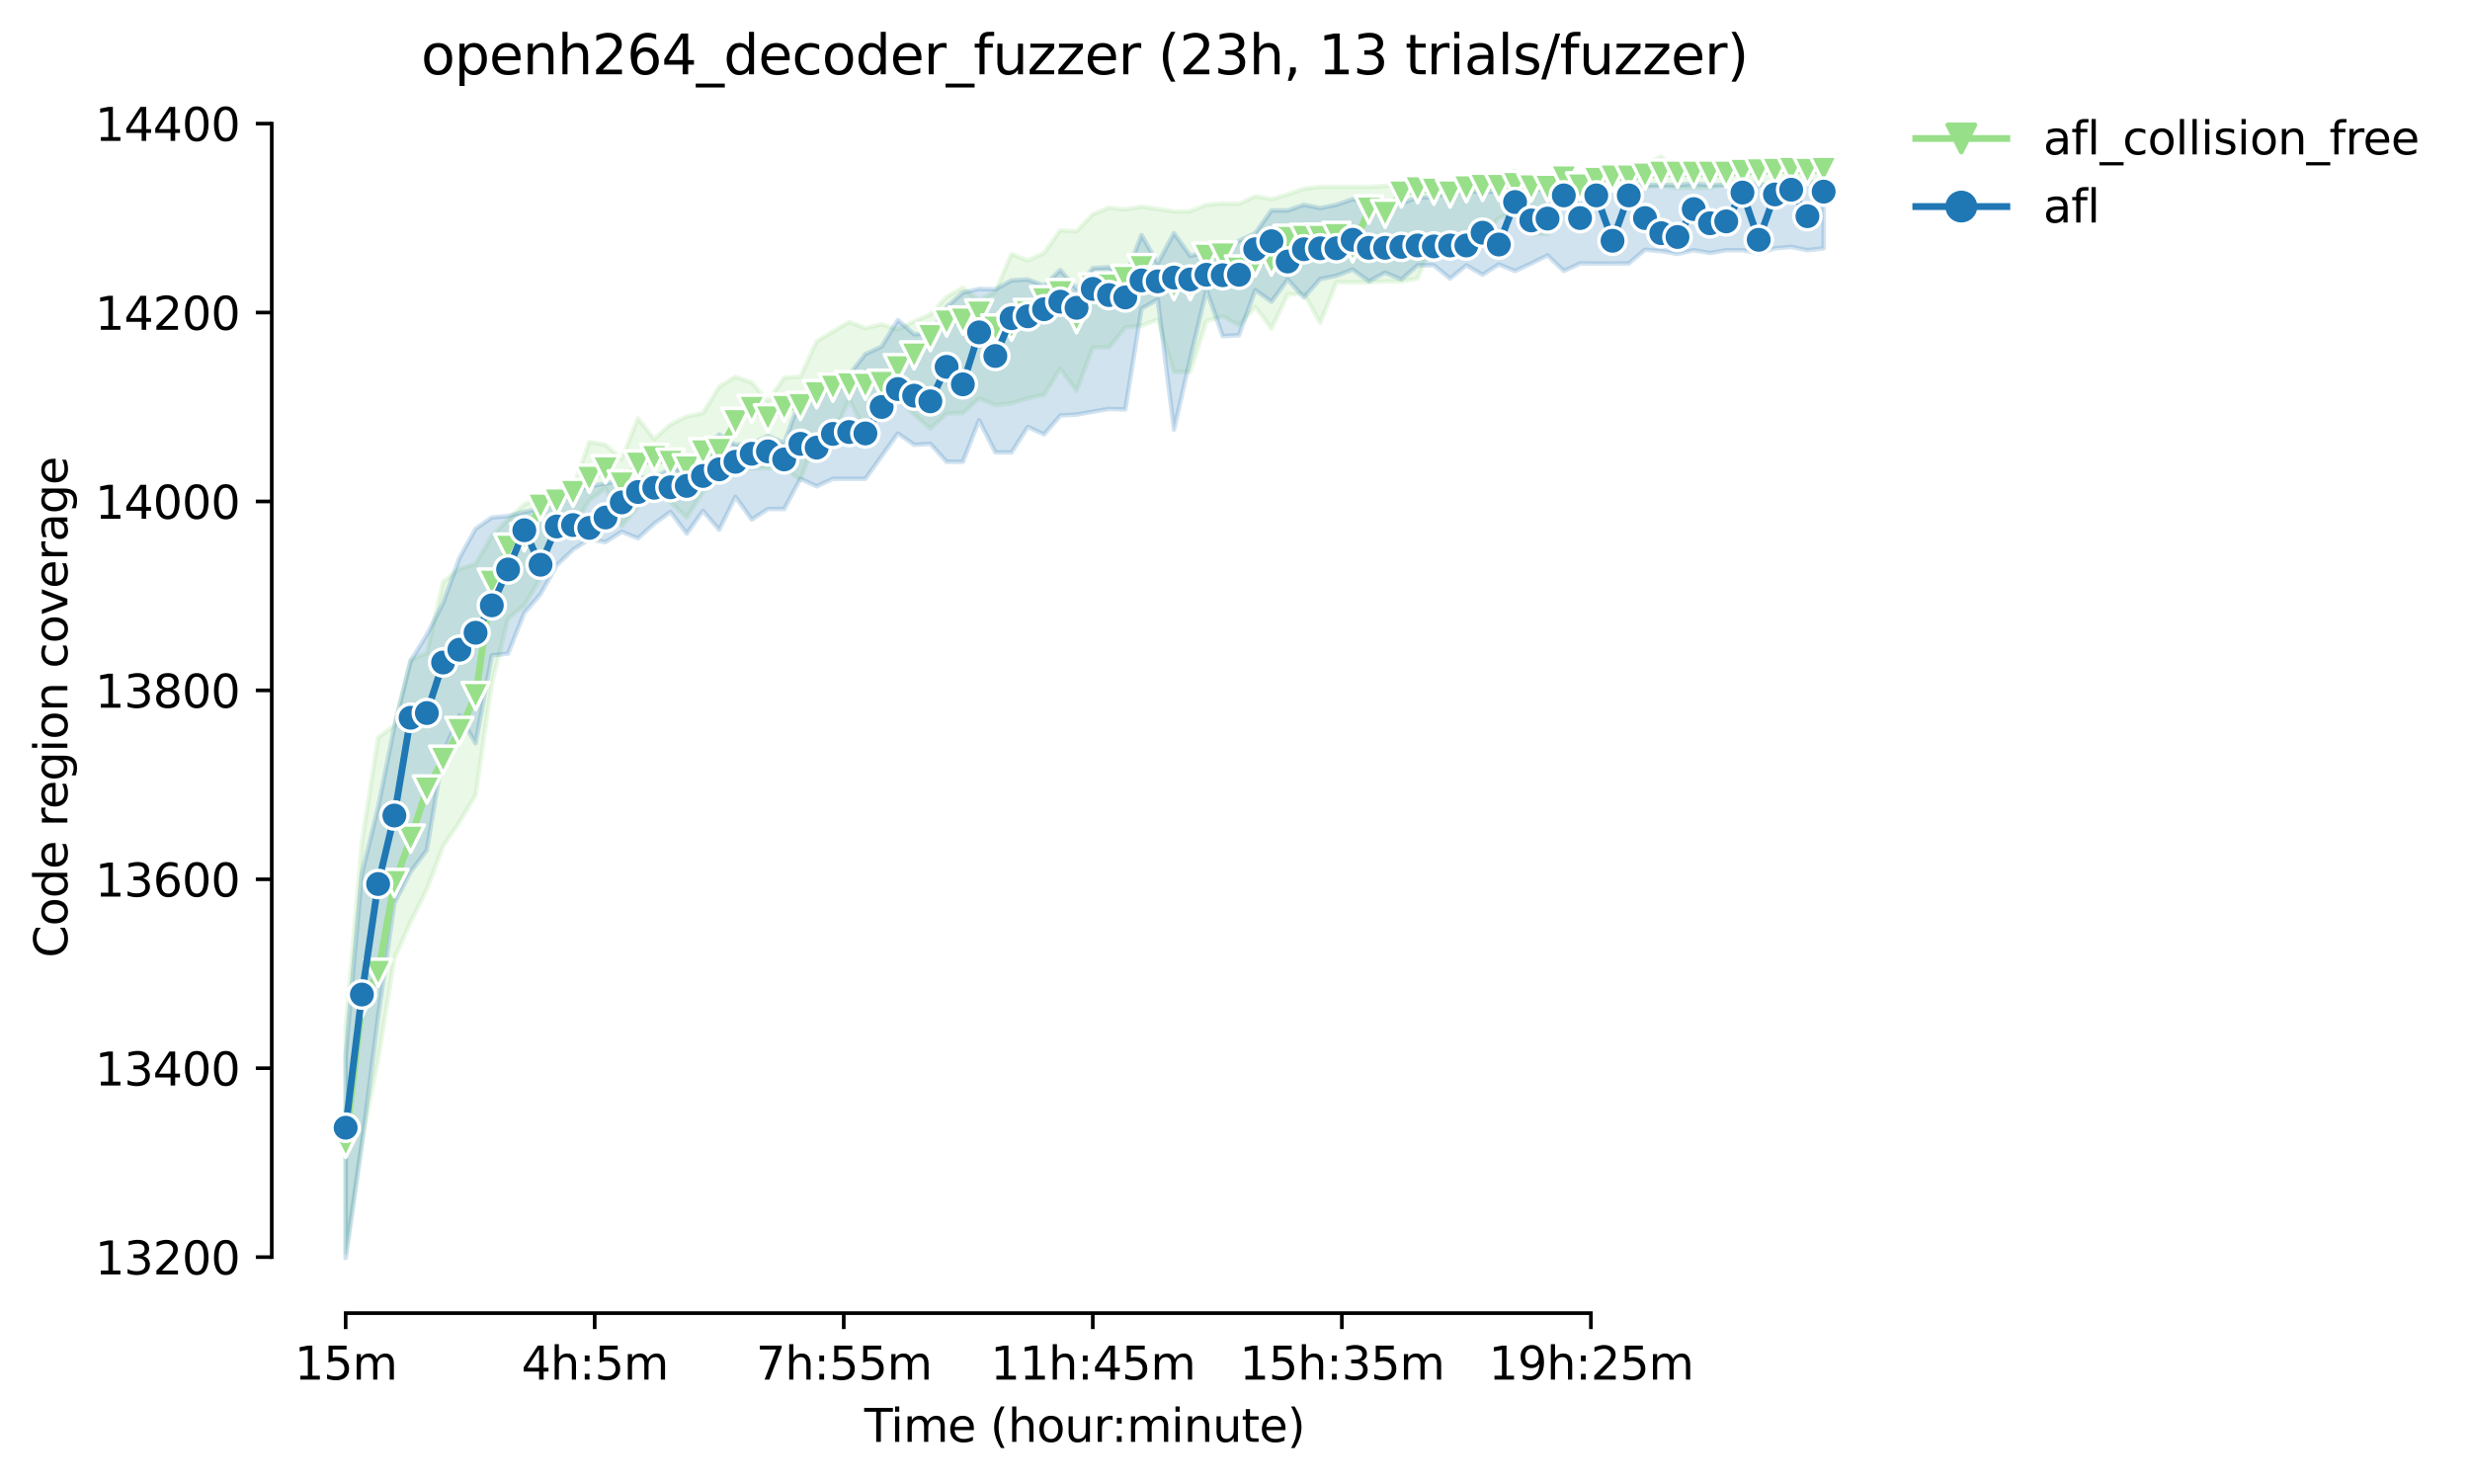 <?xml version="1.0" encoding="utf-8" standalone="no"?>
<!DOCTYPE svg PUBLIC "-//W3C//DTD SVG 1.1//EN"
  "http://www.w3.org/Graphics/SVG/1.1/DTD/svg11.dtd">
<svg height="325.986pt" version="1.1" viewBox="0 0 542.545 325.986" width="542.545pt" xmlns="http://www.w3.org/2000/svg" xmlns:xlink="http://www.w3.org/1999/xlink">
 <defs>
  <style type="text/css">*{stroke-linecap:butt;stroke-linejoin:round;}</style>
 </defs>
 <g id="figure_1">
  <g id="patch_1">
   <path d="M 0 325.986 
L 542.545 325.986 
L 542.545 0 
L 0 0 
z
" style="fill:#ffffff;"/>
  </g>
  <g id="axes_1">
   <g id="patch_2">
    <path d="M 59.691 288.43 
L 416.811 288.43 
L 416.811 22.318 
L 59.691 22.318 
z
" style="fill:#ffffff;"/>
   </g>
   <g id="PolyCollection_1">
    <defs>
     <path d="M 75.923 -100.277 
L 75.923 -50.793 
L 79.491 -75.38 
L 83.059 -93.223 
L 86.626 -115.423 
L 90.194 -123.515 
L 93.762 -130.673 
L 97.329 -140.113 
L 100.897 -145.404 
L 104.464 -151.317 
L 108.032 -175.799 
L 111.6 -190.115 
L 115.167 -193.02 
L 118.735 -199.037 
L 122.303 -212.162 
L 125.87 -210.241 
L 129.438 -216.05 
L 133.005 -218.747 
L 136.573 -210.448 
L 140.141 -214.701 
L 143.708 -219.162 
L 147.276 -215.635 
L 150.844 -212.315 
L 154.411 -217.917 
L 157.979 -220.511 
L 161.547 -223.104 
L 165.114 -223.104 
L 168.682 -223.104 
L 172.249 -223.104 
L 175.817 -220.615 
L 179.385 -229.951 
L 182.952 -230.574 
L 186.52 -238.25 
L 190.088 -231.3 
L 193.655 -234.723 
L 197.223 -238.25 
L 200.79 -234.931 
L 204.358 -231.818 
L 207.926 -235.138 
L 211.493 -235.242 
L 215.061 -238.458 
L 218.629 -237.005 
L 222.196 -237.42 
L 225.764 -238.458 
L 229.332 -239.288 
L 232.899 -244.98 
L 236.467 -240.118 
L 240.034 -249.662 
L 243.602 -249.662 
L 247.17 -254.019 
L 250.737 -254.434 
L 254.305 -255.782 
L 257.873 -244.267 
L 261.44 -244.267 
L 265.008 -255.471 
L 268.575 -256.508 
L 272.143 -254.537 
L 275.711 -258.583 
L 279.278 -253.811 
L 282.846 -261.28 
L 286.414 -261.488 
L 289.981 -255.056 
L 293.549 -263.978 
L 297.117 -263.978 
L 300.684 -263.978 
L 304.252 -264.185 
L 307.819 -264.185 
L 311.387 -264.808 
L 314.955 -273.729 
L 318.522 -272.899 
L 322.09 -274.453 
L 325.658 -274.352 
L 329.225 -278.086 
L 332.793 -279.414 
L 336.361 -274.559 
L 339.928 -274.559 
L 343.496 -282.443 
L 347.063 -279.435 
L 350.631 -283.273 
L 354.199 -284.518 
L 357.766 -284.321 
L 361.334 -284.933 
L 364.902 -285.14 
L 368.469 -284.725 
L 372.037 -284.725 
L 375.604 -284.725 
L 379.172 -285.555 
L 382.74 -286.593 
L 386.307 -285.545 
L 389.875 -285.659 
L 393.443 -286.593 
L 397.01 -286.593 
L 400.578 -284.725 
L 400.578 -289.083 
L 400.578 -289.083 
L 397.01 -289.083 
L 393.443 -291.572 
L 389.875 -290.556 
L 386.307 -290.327 
L 382.74 -290.327 
L 379.172 -288.875 
L 375.604 -288.942 
L 372.037 -288.875 
L 368.469 -288.46 
L 364.902 -291.572 
L 361.334 -290.016 
L 357.766 -288.46 
L 354.199 -288.253 
L 350.631 -288.045 
L 347.063 -287.526 
L 343.496 -288.46 
L 339.928 -287.034 
L 336.361 -287.319 
L 332.793 -288.46 
L 329.225 -287.008 
L 325.658 -287.008 
L 322.09 -287.008 
L 318.522 -285.555 
L 314.955 -286.8 
L 311.387 -286.178 
L 307.819 -285.348 
L 304.252 -285.14 
L 300.684 -284.933 
L 297.117 -284.933 
L 293.549 -284.933 
L 289.981 -284.933 
L 286.414 -284.518 
L 282.846 -283.283 
L 279.278 -282.236 
L 275.711 -282.858 
L 272.143 -281.198 
L 268.575 -281.302 
L 265.008 -280.991 
L 261.44 -279.575 
L 257.873 -279.538 
L 254.305 -280.081 
L 250.737 -280.576 
L 247.17 -279.969 
L 243.602 -280.368 
L 240.034 -278.916 
L 236.467 -275.181 
L 232.899 -275.389 
L 229.332 -270.409 
L 225.764 -268.778 
L 222.196 -270.202 
L 218.629 -261.903 
L 215.061 -260.036 
L 211.493 -262.753 
L 207.926 -260.762 
L 204.358 -256.923 
L 200.79 -255.367 
L 197.223 -253.604 
L 193.655 -254.745 
L 190.088 -253.915 
L 186.52 -255.264 
L 182.952 -253.189 
L 179.385 -251.01 
L 175.817 -243.23 
L 172.249 -243.022 
L 168.682 -237.835 
L 165.114 -241.985 
L 161.547 -243.23 
L 157.979 -241.051 
L 154.411 -235.242 
L 150.844 -234.516 
L 147.276 -232.755 
L 143.708 -229.536 
L 140.141 -234.101 
L 136.573 -225.179 
L 133.005 -228.291 
L 129.438 -228.914 
L 125.87 -218.747 
L 122.303 -217.502 
L 118.735 -216.672 
L 115.167 -215.22 
L 111.6 -211.9 
L 108.032 -208.275 
L 104.464 -202.149 
L 100.897 -201.008 
L 97.329 -198.207 
L 93.762 -182.542 
L 90.194 -181.028 
L 86.626 -166.67 
L 83.059 -163.973 
L 79.491 -140.943 
L 75.923 -100.277 
z
" id="me82f548274" style="stroke:#98df8a;stroke-opacity:0.2;"/>
    </defs>
    <g clip-path="url(#p4f2da8c7cf)">
     <use style="fill:#98df8a;fill-opacity:0.2;stroke:#98df8a;stroke-opacity:0.2;" x="0" xlink:href="#me82f548274" y="325.986"/>
    </g>
   </g>
   <g id="PolyCollection_2">
    <defs>
     <path d="M 75.923 -94.053 
L 75.923 -49.652 
L 79.491 -74.757 
L 83.059 -102.725 
L 86.626 -127.602 
L 90.194 -134.511 
L 93.762 -139.283 
L 97.329 -160.55 
L 100.897 -168.849 
L 104.464 -162.728 
L 108.032 -182.024 
L 111.6 -182.439 
L 115.167 -191.36 
L 118.735 -195.51 
L 122.303 -201.838 
L 125.87 -205.261 
L 129.438 -207.543 
L 133.005 -206.921 
L 136.573 -209.203 
L 140.141 -207.751 
L 143.708 -210.967 
L 147.276 -213.56 
L 150.844 -208.788 
L 154.411 -213.768 
L 157.979 -209.618 
L 161.547 -216.88 
L 165.114 -211.854 
L 168.682 -214.183 
L 172.249 -214.183 
L 175.817 -220.822 
L 179.385 -219.162 
L 182.952 -220.822 
L 186.52 -220.822 
L 190.088 -220.822 
L 193.655 -225.802 
L 197.223 -230.781 
L 200.79 -228.291 
L 204.358 -228.499 
L 207.926 -224.557 
L 211.493 -224.557 
L 215.061 -233.686 
L 218.629 -226.631 
L 222.196 -226.631 
L 225.764 -232.233 
L 229.332 -230.574 
L 232.899 -234.723 
L 236.467 -234.931 
L 240.034 -235.553 
L 243.602 -236.175 
L 247.17 -236.051 
L 250.737 -258.168 
L 254.305 -260.243 
L 257.873 -231.611 
L 261.44 -247.276 
L 265.008 -262.318 
L 268.575 -252.151 
L 272.143 -252.359 
L 275.711 -262.276 
L 279.278 -259.724 
L 282.846 -264.6 
L 286.414 -260.658 
L 289.981 -264.704 
L 293.549 -265.43 
L 297.117 -266.779 
L 300.684 -264.185 
L 304.252 -266.117 
L 307.819 -264.6 
L 311.387 -267.712 
L 314.955 -267.712 
L 318.522 -264.808 
L 322.09 -267.712 
L 325.658 -265.637 
L 329.225 -267.92 
L 332.793 -266.467 
L 336.361 -268.127 
L 339.928 -269.891 
L 343.496 -266.467 
L 347.063 -268.127 
L 350.631 -268.086 
L 354.199 -268.101 
L 357.766 -268.127 
L 361.334 -271.136 
L 364.902 -270.824 
L 368.469 -270.202 
L 372.037 -271.032 
L 375.604 -270.409 
L 379.172 -271.032 
L 382.74 -271.032 
L 386.307 -270.409 
L 389.875 -271.447 
L 393.443 -271.758 
L 397.01 -271.032 
L 400.578 -271.447 
L 400.578 -285.97 
L 400.578 -285.97 
L 397.01 -285.867 
L 393.443 -285.97 
L 389.875 -285.348 
L 386.307 -285.348 
L 382.74 -285.97 
L 379.172 -285.348 
L 375.604 -285.348 
L 372.037 -285.659 
L 368.469 -285.348 
L 364.902 -285.348 
L 361.334 -285.348 
L 357.766 -285.348 
L 354.199 -284.933 
L 350.631 -284.725 
L 347.063 -284.829 
L 343.496 -284.31 
L 339.928 -284.31 
L 336.361 -284.31 
L 332.793 -284.31 
L 329.225 -283.896 
L 325.658 -283.896 
L 322.09 -283.896 
L 318.522 -283.896 
L 314.955 -282.651 
L 311.387 -282.651 
L 307.819 -281.302 
L 304.252 -281.406 
L 300.684 -281.427 
L 297.117 -282.236 
L 293.549 -280.991 
L 289.981 -280.272 
L 286.414 -280.991 
L 282.846 -279.746 
L 279.278 -279.756 
L 275.711 -274.766 
L 272.143 -273.107 
L 268.575 -271.239 
L 265.008 -270.617 
L 261.44 -269.787 
L 257.873 -274.766 
L 254.305 -268.127 
L 250.737 -274.352 
L 247.17 -265.015 
L 243.602 -267.297 
L 240.034 -267.09 
L 236.467 -262.525 
L 232.899 -266.675 
L 229.332 -263.251 
L 225.764 -264.6 
L 222.196 -264.393 
L 218.629 -262.422 
L 215.061 -262.525 
L 211.493 -261.695 
L 207.926 -258.583 
L 204.358 -252.774 
L 200.79 -252.566 
L 197.223 -255.678 
L 193.655 -249.869 
L 190.088 -248.209 
L 186.52 -243.645 
L 182.952 -243.645 
L 179.385 -240.333 
L 175.817 -238.25 
L 172.249 -228.706 
L 168.682 -230.262 
L 165.114 -228.499 
L 161.547 -228.315 
L 157.979 -230.574 
L 154.411 -227.254 
L 150.844 -222.593 
L 147.276 -223.104 
L 143.708 -221.03 
L 140.141 -221.03 
L 136.573 -220.511 
L 133.005 -219.785 
L 129.438 -219.162 
L 125.87 -218.021 
L 122.303 -217.502 
L 118.735 -214.198 
L 115.167 -213.56 
L 111.6 -212.627 
L 108.032 -212.315 
L 104.464 -209.826 
L 100.897 -203.394 
L 97.329 -193.539 
L 93.762 -186.598 
L 90.194 -180.779 
L 86.626 -166.359 
L 83.059 -148.62 
L 79.491 -134.096 
L 75.923 -94.053 
z
" id="md22cfed6bc" style="stroke:#1f77b4;stroke-opacity:0.2;"/>
    </defs>
    <g clip-path="url(#p4f2da8c7cf)">
     <use style="fill:#1f77b4;fill-opacity:0.2;stroke:#1f77b4;stroke-opacity:0.2;" x="0" xlink:href="#md22cfed6bc" y="325.986"/>
    </g>
   </g>
   <g id="matplotlib.axis_1">
    <g id="xtick_1">
     <g id="line2d_1">
      <defs>
       <path d="M 0 0 
L 0 3.5 
" id="m8410f28611" style="stroke:#000000;stroke-width:0.8;"/>
      </defs>
      <g>
       <use style="stroke:#000000;stroke-width:0.8;" x="75.923" xlink:href="#m8410f28611" y="288.43"/>
      </g>
     </g>
     <g id="text_1">
      <!-- 15m -->
      <g transform="translate(64.691 303.029)scale(0.1 -0.1)">
       <defs>
        <path d="M 794 531 
L 1825 531 
L 1825 4091 
L 703 3866 
L 703 4441 
L 1819 4666 
L 2450 4666 
L 2450 531 
L 3481 531 
L 3481 0 
L 794 0 
L 794 531 
z
" id="DejaVuSans-31" transform="scale(0.016)"/>
        <path d="M 691 4666 
L 3169 4666 
L 3169 4134 
L 1269 4134 
L 1269 2991 
Q 1406 3038 1543 3061 
Q 1681 3084 1819 3084 
Q 2600 3084 3056 2656 
Q 3513 2228 3513 1497 
Q 3513 744 3044 326 
Q 2575 -91 1722 -91 
Q 1428 -91 1123 -41 
Q 819 9 494 109 
L 494 744 
Q 775 591 1075 516 
Q 1375 441 1709 441 
Q 2250 441 2565 725 
Q 2881 1009 2881 1497 
Q 2881 1984 2565 2268 
Q 2250 2553 1709 2553 
Q 1456 2553 1204 2497 
Q 953 2441 691 2322 
L 691 4666 
z
" id="DejaVuSans-35" transform="scale(0.016)"/>
        <path d="M 3328 2828 
Q 3544 3216 3844 3400 
Q 4144 3584 4550 3584 
Q 5097 3584 5394 3201 
Q 5691 2819 5691 2113 
L 5691 0 
L 5113 0 
L 5113 2094 
Q 5113 2597 4934 2840 
Q 4756 3084 4391 3084 
Q 3944 3084 3684 2787 
Q 3425 2491 3425 1978 
L 3425 0 
L 2847 0 
L 2847 2094 
Q 2847 2600 2669 2842 
Q 2491 3084 2119 3084 
Q 1678 3084 1418 2786 
Q 1159 2488 1159 1978 
L 1159 0 
L 581 0 
L 581 3500 
L 1159 3500 
L 1159 2956 
Q 1356 3278 1631 3431 
Q 1906 3584 2284 3584 
Q 2666 3584 2933 3390 
Q 3200 3197 3328 2828 
z
" id="DejaVuSans-6d" transform="scale(0.016)"/>
       </defs>
       <use xlink:href="#DejaVuSans-31"/>
       <use x="63.623" xlink:href="#DejaVuSans-35"/>
       <use x="127.246" xlink:href="#DejaVuSans-6d"/>
      </g>
     </g>
    </g>
    <g id="xtick_2">
     <g id="line2d_2">
      <g>
       <use style="stroke:#000000;stroke-width:0.8;" x="130.627" xlink:href="#m8410f28611" y="288.43"/>
      </g>
     </g>
     <g id="text_2">
      <!-- 4h:5m -->
      <g transform="translate(114.541 303.029)scale(0.1 -0.1)">
       <defs>
        <path d="M 2419 4116 
L 825 1625 
L 2419 1625 
L 2419 4116 
z
M 2253 4666 
L 3047 4666 
L 3047 1625 
L 3713 1625 
L 3713 1100 
L 3047 1100 
L 3047 0 
L 2419 0 
L 2419 1100 
L 313 1100 
L 313 1709 
L 2253 4666 
z
" id="DejaVuSans-34" transform="scale(0.016)"/>
        <path d="M 3513 2113 
L 3513 0 
L 2938 0 
L 2938 2094 
Q 2938 2591 2744 2837 
Q 2550 3084 2163 3084 
Q 1697 3084 1428 2787 
Q 1159 2491 1159 1978 
L 1159 0 
L 581 0 
L 581 4863 
L 1159 4863 
L 1159 2956 
Q 1366 3272 1645 3428 
Q 1925 3584 2291 3584 
Q 2894 3584 3203 3211 
Q 3513 2838 3513 2113 
z
" id="DejaVuSans-68" transform="scale(0.016)"/>
        <path d="M 750 794 
L 1409 794 
L 1409 0 
L 750 0 
L 750 794 
z
M 750 3309 
L 1409 3309 
L 1409 2516 
L 750 2516 
L 750 3309 
z
" id="DejaVuSans-3a" transform="scale(0.016)"/>
       </defs>
       <use xlink:href="#DejaVuSans-34"/>
       <use x="63.623" xlink:href="#DejaVuSans-68"/>
       <use x="127.002" xlink:href="#DejaVuSans-3a"/>
       <use x="160.693" xlink:href="#DejaVuSans-35"/>
       <use x="224.316" xlink:href="#DejaVuSans-6d"/>
      </g>
     </g>
    </g>
    <g id="xtick_3">
     <g id="line2d_3">
      <g>
       <use style="stroke:#000000;stroke-width:0.8;" x="185.331" xlink:href="#m8410f28611" y="288.43"/>
      </g>
     </g>
     <g id="text_3">
      <!-- 7h:55m -->
      <g transform="translate(166.064 303.029)scale(0.1 -0.1)">
       <defs>
        <path d="M 525 4666 
L 3525 4666 
L 3525 4397 
L 1831 0 
L 1172 0 
L 2766 4134 
L 525 4134 
L 525 4666 
z
" id="DejaVuSans-37" transform="scale(0.016)"/>
       </defs>
       <use xlink:href="#DejaVuSans-37"/>
       <use x="63.623" xlink:href="#DejaVuSans-68"/>
       <use x="127.002" xlink:href="#DejaVuSans-3a"/>
       <use x="160.693" xlink:href="#DejaVuSans-35"/>
       <use x="224.316" xlink:href="#DejaVuSans-35"/>
       <use x="287.939" xlink:href="#DejaVuSans-6d"/>
      </g>
     </g>
    </g>
    <g id="xtick_4">
     <g id="line2d_4">
      <g>
       <use style="stroke:#000000;stroke-width:0.8;" x="240.034" xlink:href="#m8410f28611" y="288.43"/>
      </g>
     </g>
     <g id="text_4">
      <!-- 11h:45m -->
      <g transform="translate(217.586 303.029)scale(0.1 -0.1)">
       <use xlink:href="#DejaVuSans-31"/>
       <use x="63.623" xlink:href="#DejaVuSans-31"/>
       <use x="127.246" xlink:href="#DejaVuSans-68"/>
       <use x="190.625" xlink:href="#DejaVuSans-3a"/>
       <use x="224.316" xlink:href="#DejaVuSans-34"/>
       <use x="287.939" xlink:href="#DejaVuSans-35"/>
       <use x="351.562" xlink:href="#DejaVuSans-6d"/>
      </g>
     </g>
    </g>
    <g id="xtick_5">
     <g id="line2d_5">
      <g>
       <use style="stroke:#000000;stroke-width:0.8;" x="294.738" xlink:href="#m8410f28611" y="288.43"/>
      </g>
     </g>
     <g id="text_5">
      <!-- 15h:35m -->
      <g transform="translate(272.29 303.029)scale(0.1 -0.1)">
       <defs>
        <path d="M 2597 2516 
Q 3050 2419 3304 2112 
Q 3559 1806 3559 1356 
Q 3559 666 3084 287 
Q 2609 -91 1734 -91 
Q 1441 -91 1130 -33 
Q 819 25 488 141 
L 488 750 
Q 750 597 1062 519 
Q 1375 441 1716 441 
Q 2309 441 2620 675 
Q 2931 909 2931 1356 
Q 2931 1769 2642 2001 
Q 2353 2234 1838 2234 
L 1294 2234 
L 1294 2753 
L 1863 2753 
Q 2328 2753 2575 2939 
Q 2822 3125 2822 3475 
Q 2822 3834 2567 4026 
Q 2313 4219 1838 4219 
Q 1578 4219 1281 4162 
Q 984 4106 628 3988 
L 628 4550 
Q 988 4650 1302 4700 
Q 1616 4750 1894 4750 
Q 2613 4750 3031 4423 
Q 3450 4097 3450 3541 
Q 3450 3153 3228 2886 
Q 3006 2619 2597 2516 
z
" id="DejaVuSans-33" transform="scale(0.016)"/>
       </defs>
       <use xlink:href="#DejaVuSans-31"/>
       <use x="63.623" xlink:href="#DejaVuSans-35"/>
       <use x="127.246" xlink:href="#DejaVuSans-68"/>
       <use x="190.625" xlink:href="#DejaVuSans-3a"/>
       <use x="224.316" xlink:href="#DejaVuSans-33"/>
       <use x="287.939" xlink:href="#DejaVuSans-35"/>
       <use x="351.562" xlink:href="#DejaVuSans-6d"/>
      </g>
     </g>
    </g>
    <g id="xtick_6">
     <g id="line2d_6">
      <g>
       <use style="stroke:#000000;stroke-width:0.8;" x="349.442" xlink:href="#m8410f28611" y="288.43"/>
      </g>
     </g>
     <g id="text_6">
      <!-- 19h:25m -->
      <g transform="translate(326.993 303.029)scale(0.1 -0.1)">
       <defs>
        <path d="M 703 97 
L 703 672 
Q 941 559 1184 500 
Q 1428 441 1663 441 
Q 2288 441 2617 861 
Q 2947 1281 2994 2138 
Q 2813 1869 2534 1725 
Q 2256 1581 1919 1581 
Q 1219 1581 811 2004 
Q 403 2428 403 3163 
Q 403 3881 828 4315 
Q 1253 4750 1959 4750 
Q 2769 4750 3195 4129 
Q 3622 3509 3622 2328 
Q 3622 1225 3098 567 
Q 2575 -91 1691 -91 
Q 1453 -91 1209 -44 
Q 966 3 703 97 
z
M 1959 2075 
Q 2384 2075 2632 2365 
Q 2881 2656 2881 3163 
Q 2881 3666 2632 3958 
Q 2384 4250 1959 4250 
Q 1534 4250 1286 3958 
Q 1038 3666 1038 3163 
Q 1038 2656 1286 2365 
Q 1534 2075 1959 2075 
z
" id="DejaVuSans-39" transform="scale(0.016)"/>
        <path d="M 1228 531 
L 3431 531 
L 3431 0 
L 469 0 
L 469 531 
Q 828 903 1448 1529 
Q 2069 2156 2228 2338 
Q 2531 2678 2651 2914 
Q 2772 3150 2772 3378 
Q 2772 3750 2511 3984 
Q 2250 4219 1831 4219 
Q 1534 4219 1204 4116 
Q 875 4013 500 3803 
L 500 4441 
Q 881 4594 1212 4672 
Q 1544 4750 1819 4750 
Q 2544 4750 2975 4387 
Q 3406 4025 3406 3419 
Q 3406 3131 3298 2873 
Q 3191 2616 2906 2266 
Q 2828 2175 2409 1742 
Q 1991 1309 1228 531 
z
" id="DejaVuSans-32" transform="scale(0.016)"/>
       </defs>
       <use xlink:href="#DejaVuSans-31"/>
       <use x="63.623" xlink:href="#DejaVuSans-39"/>
       <use x="127.246" xlink:href="#DejaVuSans-68"/>
       <use x="190.625" xlink:href="#DejaVuSans-3a"/>
       <use x="224.316" xlink:href="#DejaVuSans-32"/>
       <use x="287.939" xlink:href="#DejaVuSans-35"/>
       <use x="351.562" xlink:href="#DejaVuSans-6d"/>
      </g>
     </g>
    </g>
    <g id="text_7">
     <!-- Time (hour:minute) -->
     <g transform="translate(189.844 316.707)scale(0.1 -0.1)">
      <defs>
       <path d="M -19 4666 
L 3928 4666 
L 3928 4134 
L 2272 4134 
L 2272 0 
L 1638 0 
L 1638 4134 
L -19 4134 
L -19 4666 
z
" id="DejaVuSans-54" transform="scale(0.016)"/>
       <path d="M 603 3500 
L 1178 3500 
L 1178 0 
L 603 0 
L 603 3500 
z
M 603 4863 
L 1178 4863 
L 1178 4134 
L 603 4134 
L 603 4863 
z
" id="DejaVuSans-69" transform="scale(0.016)"/>
       <path d="M 3597 1894 
L 3597 1613 
L 953 1613 
Q 991 1019 1311 708 
Q 1631 397 2203 397 
Q 2534 397 2845 478 
Q 3156 559 3463 722 
L 3463 178 
Q 3153 47 2828 -22 
Q 2503 -91 2169 -91 
Q 1331 -91 842 396 
Q 353 884 353 1716 
Q 353 2575 817 3079 
Q 1281 3584 2069 3584 
Q 2775 3584 3186 3129 
Q 3597 2675 3597 1894 
z
M 3022 2063 
Q 3016 2534 2758 2815 
Q 2500 3097 2075 3097 
Q 1594 3097 1305 2825 
Q 1016 2553 972 2059 
L 3022 2063 
z
" id="DejaVuSans-65" transform="scale(0.016)"/>
       <path id="DejaVuSans-20" transform="scale(0.016)"/>
       <path d="M 1984 4856 
Q 1566 4138 1362 3434 
Q 1159 2731 1159 2009 
Q 1159 1288 1364 580 
Q 1569 -128 1984 -844 
L 1484 -844 
Q 1016 -109 783 600 
Q 550 1309 550 2009 
Q 550 2706 781 3412 
Q 1013 4119 1484 4856 
L 1984 4856 
z
" id="DejaVuSans-28" transform="scale(0.016)"/>
       <path d="M 1959 3097 
Q 1497 3097 1228 2736 
Q 959 2375 959 1747 
Q 959 1119 1226 758 
Q 1494 397 1959 397 
Q 2419 397 2687 759 
Q 2956 1122 2956 1747 
Q 2956 2369 2687 2733 
Q 2419 3097 1959 3097 
z
M 1959 3584 
Q 2709 3584 3137 3096 
Q 3566 2609 3566 1747 
Q 3566 888 3137 398 
Q 2709 -91 1959 -91 
Q 1206 -91 779 398 
Q 353 888 353 1747 
Q 353 2609 779 3096 
Q 1206 3584 1959 3584 
z
" id="DejaVuSans-6f" transform="scale(0.016)"/>
       <path d="M 544 1381 
L 544 3500 
L 1119 3500 
L 1119 1403 
Q 1119 906 1312 657 
Q 1506 409 1894 409 
Q 2359 409 2629 706 
Q 2900 1003 2900 1516 
L 2900 3500 
L 3475 3500 
L 3475 0 
L 2900 0 
L 2900 538 
Q 2691 219 2414 64 
Q 2138 -91 1772 -91 
Q 1169 -91 856 284 
Q 544 659 544 1381 
z
M 1991 3584 
L 1991 3584 
z
" id="DejaVuSans-75" transform="scale(0.016)"/>
       <path d="M 2631 2963 
Q 2534 3019 2420 3045 
Q 2306 3072 2169 3072 
Q 1681 3072 1420 2755 
Q 1159 2438 1159 1844 
L 1159 0 
L 581 0 
L 581 3500 
L 1159 3500 
L 1159 2956 
Q 1341 3275 1631 3429 
Q 1922 3584 2338 3584 
Q 2397 3584 2469 3576 
Q 2541 3569 2628 3553 
L 2631 2963 
z
" id="DejaVuSans-72" transform="scale(0.016)"/>
       <path d="M 3513 2113 
L 3513 0 
L 2938 0 
L 2938 2094 
Q 2938 2591 2744 2837 
Q 2550 3084 2163 3084 
Q 1697 3084 1428 2787 
Q 1159 2491 1159 1978 
L 1159 0 
L 581 0 
L 581 3500 
L 1159 3500 
L 1159 2956 
Q 1366 3272 1645 3428 
Q 1925 3584 2291 3584 
Q 2894 3584 3203 3211 
Q 3513 2838 3513 2113 
z
" id="DejaVuSans-6e" transform="scale(0.016)"/>
       <path d="M 1172 4494 
L 1172 3500 
L 2356 3500 
L 2356 3053 
L 1172 3053 
L 1172 1153 
Q 1172 725 1289 603 
Q 1406 481 1766 481 
L 2356 481 
L 2356 0 
L 1766 0 
Q 1100 0 847 248 
Q 594 497 594 1153 
L 594 3053 
L 172 3053 
L 172 3500 
L 594 3500 
L 594 4494 
L 1172 4494 
z
" id="DejaVuSans-74" transform="scale(0.016)"/>
       <path d="M 513 4856 
L 1013 4856 
Q 1481 4119 1714 3412 
Q 1947 2706 1947 2009 
Q 1947 1309 1714 600 
Q 1481 -109 1013 -844 
L 513 -844 
Q 928 -128 1133 580 
Q 1338 1288 1338 2009 
Q 1338 2731 1133 3434 
Q 928 4138 513 4856 
z
" id="DejaVuSans-29" transform="scale(0.016)"/>
      </defs>
      <use xlink:href="#DejaVuSans-54"/>
      <use x="57.959" xlink:href="#DejaVuSans-69"/>
      <use x="85.742" xlink:href="#DejaVuSans-6d"/>
      <use x="183.154" xlink:href="#DejaVuSans-65"/>
      <use x="244.678" xlink:href="#DejaVuSans-20"/>
      <use x="276.465" xlink:href="#DejaVuSans-28"/>
      <use x="315.479" xlink:href="#DejaVuSans-68"/>
      <use x="378.857" xlink:href="#DejaVuSans-6f"/>
      <use x="440.039" xlink:href="#DejaVuSans-75"/>
      <use x="503.418" xlink:href="#DejaVuSans-72"/>
      <use x="542.781" xlink:href="#DejaVuSans-3a"/>
      <use x="576.473" xlink:href="#DejaVuSans-6d"/>
      <use x="673.885" xlink:href="#DejaVuSans-69"/>
      <use x="701.668" xlink:href="#DejaVuSans-6e"/>
      <use x="765.047" xlink:href="#DejaVuSans-75"/>
      <use x="828.426" xlink:href="#DejaVuSans-74"/>
      <use x="867.635" xlink:href="#DejaVuSans-65"/>
      <use x="929.158" xlink:href="#DejaVuSans-29"/>
     </g>
    </g>
   </g>
   <g id="matplotlib.axis_2">
    <g id="ytick_1">
     <g id="line2d_7">
      <defs>
       <path d="M 0 0 
L -3.5 0 
" id="m1cc2efd4d4" style="stroke:#000000;stroke-width:0.8;"/>
      </defs>
      <g>
       <use style="stroke:#000000;stroke-width:0.8;" x="59.691" xlink:href="#m1cc2efd4d4" y="276.127"/>
      </g>
     </g>
     <g id="text_8">
      <!-- 13200 -->
      <g transform="translate(20.878 279.926)scale(0.1 -0.1)">
       <defs>
        <path d="M 2034 4250 
Q 1547 4250 1301 3770 
Q 1056 3291 1056 2328 
Q 1056 1369 1301 889 
Q 1547 409 2034 409 
Q 2525 409 2770 889 
Q 3016 1369 3016 2328 
Q 3016 3291 2770 3770 
Q 2525 4250 2034 4250 
z
M 2034 4750 
Q 2819 4750 3233 4129 
Q 3647 3509 3647 2328 
Q 3647 1150 3233 529 
Q 2819 -91 2034 -91 
Q 1250 -91 836 529 
Q 422 1150 422 2328 
Q 422 3509 836 4129 
Q 1250 4750 2034 4750 
z
" id="DejaVuSans-30" transform="scale(0.016)"/>
       </defs>
       <use xlink:href="#DejaVuSans-31"/>
       <use x="63.623" xlink:href="#DejaVuSans-33"/>
       <use x="127.246" xlink:href="#DejaVuSans-32"/>
       <use x="190.869" xlink:href="#DejaVuSans-30"/>
       <use x="254.492" xlink:href="#DejaVuSans-30"/>
      </g>
     </g>
    </g>
    <g id="ytick_2">
     <g id="line2d_8">
      <g>
       <use style="stroke:#000000;stroke-width:0.8;" x="59.691" xlink:href="#m1cc2efd4d4" y="234.631"/>
      </g>
     </g>
     <g id="text_9">
      <!-- 13400 -->
      <g transform="translate(20.878 238.43)scale(0.1 -0.1)">
       <use xlink:href="#DejaVuSans-31"/>
       <use x="63.623" xlink:href="#DejaVuSans-33"/>
       <use x="127.246" xlink:href="#DejaVuSans-34"/>
       <use x="190.869" xlink:href="#DejaVuSans-30"/>
       <use x="254.492" xlink:href="#DejaVuSans-30"/>
      </g>
     </g>
    </g>
    <g id="ytick_3">
     <g id="line2d_9">
      <g>
       <use style="stroke:#000000;stroke-width:0.8;" x="59.691" xlink:href="#m1cc2efd4d4" y="193.135"/>
      </g>
     </g>
     <g id="text_10">
      <!-- 13600 -->
      <g transform="translate(20.878 196.934)scale(0.1 -0.1)">
       <defs>
        <path d="M 2113 2584 
Q 1688 2584 1439 2293 
Q 1191 2003 1191 1497 
Q 1191 994 1439 701 
Q 1688 409 2113 409 
Q 2538 409 2786 701 
Q 3034 994 3034 1497 
Q 3034 2003 2786 2293 
Q 2538 2584 2113 2584 
z
M 3366 4563 
L 3366 3988 
Q 3128 4100 2886 4159 
Q 2644 4219 2406 4219 
Q 1781 4219 1451 3797 
Q 1122 3375 1075 2522 
Q 1259 2794 1537 2939 
Q 1816 3084 2150 3084 
Q 2853 3084 3261 2657 
Q 3669 2231 3669 1497 
Q 3669 778 3244 343 
Q 2819 -91 2113 -91 
Q 1303 -91 875 529 
Q 447 1150 447 2328 
Q 447 3434 972 4092 
Q 1497 4750 2381 4750 
Q 2619 4750 2861 4703 
Q 3103 4656 3366 4563 
z
" id="DejaVuSans-36" transform="scale(0.016)"/>
       </defs>
       <use xlink:href="#DejaVuSans-31"/>
       <use x="63.623" xlink:href="#DejaVuSans-33"/>
       <use x="127.246" xlink:href="#DejaVuSans-36"/>
       <use x="190.869" xlink:href="#DejaVuSans-30"/>
       <use x="254.492" xlink:href="#DejaVuSans-30"/>
      </g>
     </g>
    </g>
    <g id="ytick_4">
     <g id="line2d_10">
      <g>
       <use style="stroke:#000000;stroke-width:0.8;" x="59.691" xlink:href="#m1cc2efd4d4" y="151.64"/>
      </g>
     </g>
     <g id="text_11">
      <!-- 13800 -->
      <g transform="translate(20.878 155.439)scale(0.1 -0.1)">
       <defs>
        <path d="M 2034 2216 
Q 1584 2216 1326 1975 
Q 1069 1734 1069 1313 
Q 1069 891 1326 650 
Q 1584 409 2034 409 
Q 2484 409 2743 651 
Q 3003 894 3003 1313 
Q 3003 1734 2745 1975 
Q 2488 2216 2034 2216 
z
M 1403 2484 
Q 997 2584 770 2862 
Q 544 3141 544 3541 
Q 544 4100 942 4425 
Q 1341 4750 2034 4750 
Q 2731 4750 3128 4425 
Q 3525 4100 3525 3541 
Q 3525 3141 3298 2862 
Q 3072 2584 2669 2484 
Q 3125 2378 3379 2068 
Q 3634 1759 3634 1313 
Q 3634 634 3220 271 
Q 2806 -91 2034 -91 
Q 1263 -91 848 271 
Q 434 634 434 1313 
Q 434 1759 690 2068 
Q 947 2378 1403 2484 
z
M 1172 3481 
Q 1172 3119 1398 2916 
Q 1625 2713 2034 2713 
Q 2441 2713 2670 2916 
Q 2900 3119 2900 3481 
Q 2900 3844 2670 4047 
Q 2441 4250 2034 4250 
Q 1625 4250 1398 4047 
Q 1172 3844 1172 3481 
z
" id="DejaVuSans-38" transform="scale(0.016)"/>
       </defs>
       <use xlink:href="#DejaVuSans-31"/>
       <use x="63.623" xlink:href="#DejaVuSans-33"/>
       <use x="127.246" xlink:href="#DejaVuSans-38"/>
       <use x="190.869" xlink:href="#DejaVuSans-30"/>
       <use x="254.492" xlink:href="#DejaVuSans-30"/>
      </g>
     </g>
    </g>
    <g id="ytick_5">
     <g id="line2d_11">
      <g>
       <use style="stroke:#000000;stroke-width:0.8;" x="59.691" xlink:href="#m1cc2efd4d4" y="110.144"/>
      </g>
     </g>
     <g id="text_12">
      <!-- 14000 -->
      <g transform="translate(20.878 113.943)scale(0.1 -0.1)">
       <use xlink:href="#DejaVuSans-31"/>
       <use x="63.623" xlink:href="#DejaVuSans-34"/>
       <use x="127.246" xlink:href="#DejaVuSans-30"/>
       <use x="190.869" xlink:href="#DejaVuSans-30"/>
       <use x="254.492" xlink:href="#DejaVuSans-30"/>
      </g>
     </g>
    </g>
    <g id="ytick_6">
     <g id="line2d_12">
      <g>
       <use style="stroke:#000000;stroke-width:0.8;" x="59.691" xlink:href="#m1cc2efd4d4" y="68.648"/>
      </g>
     </g>
     <g id="text_13">
      <!-- 14200 -->
      <g transform="translate(20.878 72.447)scale(0.1 -0.1)">
       <use xlink:href="#DejaVuSans-31"/>
       <use x="63.623" xlink:href="#DejaVuSans-34"/>
       <use x="127.246" xlink:href="#DejaVuSans-32"/>
       <use x="190.869" xlink:href="#DejaVuSans-30"/>
       <use x="254.492" xlink:href="#DejaVuSans-30"/>
      </g>
     </g>
    </g>
    <g id="ytick_7">
     <g id="line2d_13">
      <g>
       <use style="stroke:#000000;stroke-width:0.8;" x="59.691" xlink:href="#m1cc2efd4d4" y="27.152"/>
      </g>
     </g>
     <g id="text_14">
      <!-- 14400 -->
      <g transform="translate(20.878 30.952)scale(0.1 -0.1)">
       <use xlink:href="#DejaVuSans-31"/>
       <use x="63.623" xlink:href="#DejaVuSans-34"/>
       <use x="127.246" xlink:href="#DejaVuSans-34"/>
       <use x="190.869" xlink:href="#DejaVuSans-30"/>
       <use x="254.492" xlink:href="#DejaVuSans-30"/>
      </g>
     </g>
    </g>
    <g id="text_15">
     <!-- Code region coverage -->
     <g transform="translate(14.798 210.38)rotate(-90)scale(0.1 -0.1)">
      <defs>
       <path d="M 4122 4306 
L 4122 3641 
Q 3803 3938 3442 4084 
Q 3081 4231 2675 4231 
Q 1875 4231 1450 3742 
Q 1025 3253 1025 2328 
Q 1025 1406 1450 917 
Q 1875 428 2675 428 
Q 3081 428 3442 575 
Q 3803 722 4122 1019 
L 4122 359 
Q 3791 134 3420 21 
Q 3050 -91 2638 -91 
Q 1578 -91 968 557 
Q 359 1206 359 2328 
Q 359 3453 968 4101 
Q 1578 4750 2638 4750 
Q 3056 4750 3426 4639 
Q 3797 4528 4122 4306 
z
" id="DejaVuSans-43" transform="scale(0.016)"/>
       <path d="M 2906 2969 
L 2906 4863 
L 3481 4863 
L 3481 0 
L 2906 0 
L 2906 525 
Q 2725 213 2448 61 
Q 2172 -91 1784 -91 
Q 1150 -91 751 415 
Q 353 922 353 1747 
Q 353 2572 751 3078 
Q 1150 3584 1784 3584 
Q 2172 3584 2448 3432 
Q 2725 3281 2906 2969 
z
M 947 1747 
Q 947 1113 1208 752 
Q 1469 391 1925 391 
Q 2381 391 2643 752 
Q 2906 1113 2906 1747 
Q 2906 2381 2643 2742 
Q 2381 3103 1925 3103 
Q 1469 3103 1208 2742 
Q 947 2381 947 1747 
z
" id="DejaVuSans-64" transform="scale(0.016)"/>
       <path d="M 2906 1791 
Q 2906 2416 2648 2759 
Q 2391 3103 1925 3103 
Q 1463 3103 1205 2759 
Q 947 2416 947 1791 
Q 947 1169 1205 825 
Q 1463 481 1925 481 
Q 2391 481 2648 825 
Q 2906 1169 2906 1791 
z
M 3481 434 
Q 3481 -459 3084 -895 
Q 2688 -1331 1869 -1331 
Q 1566 -1331 1297 -1286 
Q 1028 -1241 775 -1147 
L 775 -588 
Q 1028 -725 1275 -790 
Q 1522 -856 1778 -856 
Q 2344 -856 2625 -561 
Q 2906 -266 2906 331 
L 2906 616 
Q 2728 306 2450 153 
Q 2172 0 1784 0 
Q 1141 0 747 490 
Q 353 981 353 1791 
Q 353 2603 747 3093 
Q 1141 3584 1784 3584 
Q 2172 3584 2450 3431 
Q 2728 3278 2906 2969 
L 2906 3500 
L 3481 3500 
L 3481 434 
z
" id="DejaVuSans-67" transform="scale(0.016)"/>
       <path d="M 3122 3366 
L 3122 2828 
Q 2878 2963 2633 3030 
Q 2388 3097 2138 3097 
Q 1578 3097 1268 2742 
Q 959 2388 959 1747 
Q 959 1106 1268 751 
Q 1578 397 2138 397 
Q 2388 397 2633 464 
Q 2878 531 3122 666 
L 3122 134 
Q 2881 22 2623 -34 
Q 2366 -91 2075 -91 
Q 1284 -91 818 406 
Q 353 903 353 1747 
Q 353 2603 823 3093 
Q 1294 3584 2113 3584 
Q 2378 3584 2631 3529 
Q 2884 3475 3122 3366 
z
" id="DejaVuSans-63" transform="scale(0.016)"/>
       <path d="M 191 3500 
L 800 3500 
L 1894 563 
L 2988 3500 
L 3597 3500 
L 2284 0 
L 1503 0 
L 191 3500 
z
" id="DejaVuSans-76" transform="scale(0.016)"/>
       <path d="M 2194 1759 
Q 1497 1759 1228 1600 
Q 959 1441 959 1056 
Q 959 750 1161 570 
Q 1363 391 1709 391 
Q 2188 391 2477 730 
Q 2766 1069 2766 1631 
L 2766 1759 
L 2194 1759 
z
M 3341 1997 
L 3341 0 
L 2766 0 
L 2766 531 
Q 2569 213 2275 61 
Q 1981 -91 1556 -91 
Q 1019 -91 701 211 
Q 384 513 384 1019 
Q 384 1609 779 1909 
Q 1175 2209 1959 2209 
L 2766 2209 
L 2766 2266 
Q 2766 2663 2505 2880 
Q 2244 3097 1772 3097 
Q 1472 3097 1187 3025 
Q 903 2953 641 2809 
L 641 3341 
Q 956 3463 1253 3523 
Q 1550 3584 1831 3584 
Q 2591 3584 2966 3190 
Q 3341 2797 3341 1997 
z
" id="DejaVuSans-61" transform="scale(0.016)"/>
      </defs>
      <use xlink:href="#DejaVuSans-43"/>
      <use x="69.824" xlink:href="#DejaVuSans-6f"/>
      <use x="131.006" xlink:href="#DejaVuSans-64"/>
      <use x="194.482" xlink:href="#DejaVuSans-65"/>
      <use x="256.006" xlink:href="#DejaVuSans-20"/>
      <use x="287.793" xlink:href="#DejaVuSans-72"/>
      <use x="326.656" xlink:href="#DejaVuSans-65"/>
      <use x="388.18" xlink:href="#DejaVuSans-67"/>
      <use x="451.656" xlink:href="#DejaVuSans-69"/>
      <use x="479.439" xlink:href="#DejaVuSans-6f"/>
      <use x="540.621" xlink:href="#DejaVuSans-6e"/>
      <use x="604" xlink:href="#DejaVuSans-20"/>
      <use x="635.787" xlink:href="#DejaVuSans-63"/>
      <use x="690.768" xlink:href="#DejaVuSans-6f"/>
      <use x="751.949" xlink:href="#DejaVuSans-76"/>
      <use x="811.129" xlink:href="#DejaVuSans-65"/>
      <use x="872.652" xlink:href="#DejaVuSans-72"/>
      <use x="913.766" xlink:href="#DejaVuSans-61"/>
      <use x="975.045" xlink:href="#DejaVuSans-67"/>
      <use x="1038.521" xlink:href="#DejaVuSans-65"/>
     </g>
    </g>
   </g>
   <g id="line2d_14">
    <path clip-path="url(#p4f2da8c7cf)" d="M 75.923 251.229 
L 79.491 220.315 
L 83.059 213.676 
L 86.626 193.965 
L 90.194 184.214 
L 93.762 173.425 
L 97.329 166.889 
L 100.897 160.561 
L 104.464 152.884 
L 108.032 127.987 
L 111.6 120.31 
L 115.167 118.028 
L 118.735 111.285 
L 122.303 110.144 
L 125.87 108.276 
L 129.438 105.164 
L 133.005 103.09 
L 136.573 106.409 
L 140.141 102.052 
L 143.708 100.6 
L 147.276 101.637 
L 150.844 102.882 
L 154.411 99.355 
L 157.979 99.044 
L 161.547 92.716 
L 165.114 89.811 
L 168.682 91.886 
L 172.249 89.603 
L 175.817 89.188 
L 179.385 86.595 
L 182.952 85.143 
L 186.52 84.624 
L 190.088 84.728 
L 193.655 84.313 
L 197.223 80.889 
L 200.79 78.088 
L 204.358 74.043 
L 207.926 70.827 
L 211.493 70.412 
L 215.061 68.856 
L 218.629 72.175 
L 222.196 71.76 
L 225.764 68.752 
L 229.332 65.951 
L 232.899 64.395 
L 236.467 70.1 
L 240.034 63.15 
L 243.602 62.942 
L 247.17 61.283 
L 250.737 58.897 
L 254.305 61.594 
L 257.873 62.839 
L 261.44 62.839 
L 265.008 56.407 
L 268.575 56.096 
L 272.143 59.208 
L 275.711 57.652 
L 279.278 57.444 
L 282.846 52.465 
L 286.414 52.257 
L 289.981 52.257 
L 293.549 51.842 
L 297.117 54.54 
L 300.684 46.033 
L 304.252 46.967 
L 307.819 42.506 
L 311.387 41.572 
L 314.955 41.883 
L 318.522 42.506 
L 322.09 41.365 
L 325.658 41.053 
L 329.225 41.053 
L 332.793 40.638 
L 336.361 41.157 
L 339.928 41.261 
L 343.496 39.186 
L 347.063 40.95 
L 350.631 39.497 
L 354.199 38.979 
L 357.766 38.979 
L 361.334 38.564 
L 364.902 38.149 
L 368.469 38.149 
L 372.037 38.149 
L 375.604 38.149 
L 379.172 38.149 
L 382.74 37.734 
L 386.307 37.63 
L 389.875 37.526 
L 393.443 37.319 
L 397.01 37.526 
L 400.578 37.319 
" style="fill:none;stroke:#98df8a;stroke-linecap:square;stroke-width:1.5;"/>
    <defs>
     <path d="M -0 3 
L 3 -3 
L -3 -3 
z
" id="m436d4d5286" style="stroke:#ffffff;stroke-linejoin:miter;stroke-width:0.75;"/>
    </defs>
    <g clip-path="url(#p4f2da8c7cf)">
     <use style="fill:#98df8a;stroke:#ffffff;stroke-linejoin:miter;stroke-width:0.75;" x="75.923" xlink:href="#m436d4d5286" y="251.229"/>
     <use style="fill:#98df8a;stroke:#ffffff;stroke-linejoin:miter;stroke-width:0.75;" x="79.491" xlink:href="#m436d4d5286" y="220.315"/>
     <use style="fill:#98df8a;stroke:#ffffff;stroke-linejoin:miter;stroke-width:0.75;" x="83.059" xlink:href="#m436d4d5286" y="213.676"/>
     <use style="fill:#98df8a;stroke:#ffffff;stroke-linejoin:miter;stroke-width:0.75;" x="86.626" xlink:href="#m436d4d5286" y="193.965"/>
     <use style="fill:#98df8a;stroke:#ffffff;stroke-linejoin:miter;stroke-width:0.75;" x="90.194" xlink:href="#m436d4d5286" y="184.214"/>
     <use style="fill:#98df8a;stroke:#ffffff;stroke-linejoin:miter;stroke-width:0.75;" x="93.762" xlink:href="#m436d4d5286" y="173.425"/>
     <use style="fill:#98df8a;stroke:#ffffff;stroke-linejoin:miter;stroke-width:0.75;" x="97.329" xlink:href="#m436d4d5286" y="166.889"/>
     <use style="fill:#98df8a;stroke:#ffffff;stroke-linejoin:miter;stroke-width:0.75;" x="100.897" xlink:href="#m436d4d5286" y="160.561"/>
     <use style="fill:#98df8a;stroke:#ffffff;stroke-linejoin:miter;stroke-width:0.75;" x="104.464" xlink:href="#m436d4d5286" y="152.884"/>
     <use style="fill:#98df8a;stroke:#ffffff;stroke-linejoin:miter;stroke-width:0.75;" x="108.032" xlink:href="#m436d4d5286" y="127.987"/>
     <use style="fill:#98df8a;stroke:#ffffff;stroke-linejoin:miter;stroke-width:0.75;" x="111.6" xlink:href="#m436d4d5286" y="120.31"/>
     <use style="fill:#98df8a;stroke:#ffffff;stroke-linejoin:miter;stroke-width:0.75;" x="115.167" xlink:href="#m436d4d5286" y="118.028"/>
     <use style="fill:#98df8a;stroke:#ffffff;stroke-linejoin:miter;stroke-width:0.75;" x="118.735" xlink:href="#m436d4d5286" y="111.285"/>
     <use style="fill:#98df8a;stroke:#ffffff;stroke-linejoin:miter;stroke-width:0.75;" x="122.303" xlink:href="#m436d4d5286" y="110.144"/>
     <use style="fill:#98df8a;stroke:#ffffff;stroke-linejoin:miter;stroke-width:0.75;" x="125.87" xlink:href="#m436d4d5286" y="108.276"/>
     <use style="fill:#98df8a;stroke:#ffffff;stroke-linejoin:miter;stroke-width:0.75;" x="129.438" xlink:href="#m436d4d5286" y="105.164"/>
     <use style="fill:#98df8a;stroke:#ffffff;stroke-linejoin:miter;stroke-width:0.75;" x="133.005" xlink:href="#m436d4d5286" y="103.09"/>
     <use style="fill:#98df8a;stroke:#ffffff;stroke-linejoin:miter;stroke-width:0.75;" x="136.573" xlink:href="#m436d4d5286" y="106.409"/>
     <use style="fill:#98df8a;stroke:#ffffff;stroke-linejoin:miter;stroke-width:0.75;" x="140.141" xlink:href="#m436d4d5286" y="102.052"/>
     <use style="fill:#98df8a;stroke:#ffffff;stroke-linejoin:miter;stroke-width:0.75;" x="143.708" xlink:href="#m436d4d5286" y="100.6"/>
     <use style="fill:#98df8a;stroke:#ffffff;stroke-linejoin:miter;stroke-width:0.75;" x="147.276" xlink:href="#m436d4d5286" y="101.637"/>
     <use style="fill:#98df8a;stroke:#ffffff;stroke-linejoin:miter;stroke-width:0.75;" x="150.844" xlink:href="#m436d4d5286" y="102.882"/>
     <use style="fill:#98df8a;stroke:#ffffff;stroke-linejoin:miter;stroke-width:0.75;" x="154.411" xlink:href="#m436d4d5286" y="99.355"/>
     <use style="fill:#98df8a;stroke:#ffffff;stroke-linejoin:miter;stroke-width:0.75;" x="157.979" xlink:href="#m436d4d5286" y="99.044"/>
     <use style="fill:#98df8a;stroke:#ffffff;stroke-linejoin:miter;stroke-width:0.75;" x="161.547" xlink:href="#m436d4d5286" y="92.716"/>
     <use style="fill:#98df8a;stroke:#ffffff;stroke-linejoin:miter;stroke-width:0.75;" x="165.114" xlink:href="#m436d4d5286" y="89.811"/>
     <use style="fill:#98df8a;stroke:#ffffff;stroke-linejoin:miter;stroke-width:0.75;" x="168.682" xlink:href="#m436d4d5286" y="91.886"/>
     <use style="fill:#98df8a;stroke:#ffffff;stroke-linejoin:miter;stroke-width:0.75;" x="172.249" xlink:href="#m436d4d5286" y="89.603"/>
     <use style="fill:#98df8a;stroke:#ffffff;stroke-linejoin:miter;stroke-width:0.75;" x="175.817" xlink:href="#m436d4d5286" y="89.188"/>
     <use style="fill:#98df8a;stroke:#ffffff;stroke-linejoin:miter;stroke-width:0.75;" x="179.385" xlink:href="#m436d4d5286" y="86.595"/>
     <use style="fill:#98df8a;stroke:#ffffff;stroke-linejoin:miter;stroke-width:0.75;" x="182.952" xlink:href="#m436d4d5286" y="85.143"/>
     <use style="fill:#98df8a;stroke:#ffffff;stroke-linejoin:miter;stroke-width:0.75;" x="186.52" xlink:href="#m436d4d5286" y="84.624"/>
     <use style="fill:#98df8a;stroke:#ffffff;stroke-linejoin:miter;stroke-width:0.75;" x="190.088" xlink:href="#m436d4d5286" y="84.728"/>
     <use style="fill:#98df8a;stroke:#ffffff;stroke-linejoin:miter;stroke-width:0.75;" x="193.655" xlink:href="#m436d4d5286" y="84.313"/>
     <use style="fill:#98df8a;stroke:#ffffff;stroke-linejoin:miter;stroke-width:0.75;" x="197.223" xlink:href="#m436d4d5286" y="80.889"/>
     <use style="fill:#98df8a;stroke:#ffffff;stroke-linejoin:miter;stroke-width:0.75;" x="200.79" xlink:href="#m436d4d5286" y="78.088"/>
     <use style="fill:#98df8a;stroke:#ffffff;stroke-linejoin:miter;stroke-width:0.75;" x="204.358" xlink:href="#m436d4d5286" y="74.043"/>
     <use style="fill:#98df8a;stroke:#ffffff;stroke-linejoin:miter;stroke-width:0.75;" x="207.926" xlink:href="#m436d4d5286" y="70.827"/>
     <use style="fill:#98df8a;stroke:#ffffff;stroke-linejoin:miter;stroke-width:0.75;" x="211.493" xlink:href="#m436d4d5286" y="70.412"/>
     <use style="fill:#98df8a;stroke:#ffffff;stroke-linejoin:miter;stroke-width:0.75;" x="215.061" xlink:href="#m436d4d5286" y="68.856"/>
     <use style="fill:#98df8a;stroke:#ffffff;stroke-linejoin:miter;stroke-width:0.75;" x="218.629" xlink:href="#m436d4d5286" y="72.175"/>
     <use style="fill:#98df8a;stroke:#ffffff;stroke-linejoin:miter;stroke-width:0.75;" x="222.196" xlink:href="#m436d4d5286" y="71.76"/>
     <use style="fill:#98df8a;stroke:#ffffff;stroke-linejoin:miter;stroke-width:0.75;" x="225.764" xlink:href="#m436d4d5286" y="68.752"/>
     <use style="fill:#98df8a;stroke:#ffffff;stroke-linejoin:miter;stroke-width:0.75;" x="229.332" xlink:href="#m436d4d5286" y="65.951"/>
     <use style="fill:#98df8a;stroke:#ffffff;stroke-linejoin:miter;stroke-width:0.75;" x="232.899" xlink:href="#m436d4d5286" y="64.395"/>
     <use style="fill:#98df8a;stroke:#ffffff;stroke-linejoin:miter;stroke-width:0.75;" x="236.467" xlink:href="#m436d4d5286" y="70.1"/>
     <use style="fill:#98df8a;stroke:#ffffff;stroke-linejoin:miter;stroke-width:0.75;" x="240.034" xlink:href="#m436d4d5286" y="63.15"/>
     <use style="fill:#98df8a;stroke:#ffffff;stroke-linejoin:miter;stroke-width:0.75;" x="243.602" xlink:href="#m436d4d5286" y="62.942"/>
     <use style="fill:#98df8a;stroke:#ffffff;stroke-linejoin:miter;stroke-width:0.75;" x="247.17" xlink:href="#m436d4d5286" y="61.283"/>
     <use style="fill:#98df8a;stroke:#ffffff;stroke-linejoin:miter;stroke-width:0.75;" x="250.737" xlink:href="#m436d4d5286" y="58.897"/>
     <use style="fill:#98df8a;stroke:#ffffff;stroke-linejoin:miter;stroke-width:0.75;" x="254.305" xlink:href="#m436d4d5286" y="61.594"/>
     <use style="fill:#98df8a;stroke:#ffffff;stroke-linejoin:miter;stroke-width:0.75;" x="257.873" xlink:href="#m436d4d5286" y="62.839"/>
     <use style="fill:#98df8a;stroke:#ffffff;stroke-linejoin:miter;stroke-width:0.75;" x="261.44" xlink:href="#m436d4d5286" y="62.839"/>
     <use style="fill:#98df8a;stroke:#ffffff;stroke-linejoin:miter;stroke-width:0.75;" x="265.008" xlink:href="#m436d4d5286" y="56.407"/>
     <use style="fill:#98df8a;stroke:#ffffff;stroke-linejoin:miter;stroke-width:0.75;" x="268.575" xlink:href="#m436d4d5286" y="56.096"/>
     <use style="fill:#98df8a;stroke:#ffffff;stroke-linejoin:miter;stroke-width:0.75;" x="272.143" xlink:href="#m436d4d5286" y="59.208"/>
     <use style="fill:#98df8a;stroke:#ffffff;stroke-linejoin:miter;stroke-width:0.75;" x="275.711" xlink:href="#m436d4d5286" y="57.652"/>
     <use style="fill:#98df8a;stroke:#ffffff;stroke-linejoin:miter;stroke-width:0.75;" x="279.278" xlink:href="#m436d4d5286" y="57.444"/>
     <use style="fill:#98df8a;stroke:#ffffff;stroke-linejoin:miter;stroke-width:0.75;" x="282.846" xlink:href="#m436d4d5286" y="52.465"/>
     <use style="fill:#98df8a;stroke:#ffffff;stroke-linejoin:miter;stroke-width:0.75;" x="286.414" xlink:href="#m436d4d5286" y="52.257"/>
     <use style="fill:#98df8a;stroke:#ffffff;stroke-linejoin:miter;stroke-width:0.75;" x="289.981" xlink:href="#m436d4d5286" y="52.257"/>
     <use style="fill:#98df8a;stroke:#ffffff;stroke-linejoin:miter;stroke-width:0.75;" x="293.549" xlink:href="#m436d4d5286" y="51.842"/>
     <use style="fill:#98df8a;stroke:#ffffff;stroke-linejoin:miter;stroke-width:0.75;" x="297.117" xlink:href="#m436d4d5286" y="54.54"/>
     <use style="fill:#98df8a;stroke:#ffffff;stroke-linejoin:miter;stroke-width:0.75;" x="300.684" xlink:href="#m436d4d5286" y="46.033"/>
     <use style="fill:#98df8a;stroke:#ffffff;stroke-linejoin:miter;stroke-width:0.75;" x="304.252" xlink:href="#m436d4d5286" y="46.967"/>
     <use style="fill:#98df8a;stroke:#ffffff;stroke-linejoin:miter;stroke-width:0.75;" x="307.819" xlink:href="#m436d4d5286" y="42.506"/>
     <use style="fill:#98df8a;stroke:#ffffff;stroke-linejoin:miter;stroke-width:0.75;" x="311.387" xlink:href="#m436d4d5286" y="41.572"/>
     <use style="fill:#98df8a;stroke:#ffffff;stroke-linejoin:miter;stroke-width:0.75;" x="314.955" xlink:href="#m436d4d5286" y="41.883"/>
     <use style="fill:#98df8a;stroke:#ffffff;stroke-linejoin:miter;stroke-width:0.75;" x="318.522" xlink:href="#m436d4d5286" y="42.506"/>
     <use style="fill:#98df8a;stroke:#ffffff;stroke-linejoin:miter;stroke-width:0.75;" x="322.09" xlink:href="#m436d4d5286" y="41.365"/>
     <use style="fill:#98df8a;stroke:#ffffff;stroke-linejoin:miter;stroke-width:0.75;" x="325.658" xlink:href="#m436d4d5286" y="41.053"/>
     <use style="fill:#98df8a;stroke:#ffffff;stroke-linejoin:miter;stroke-width:0.75;" x="329.225" xlink:href="#m436d4d5286" y="41.053"/>
     <use style="fill:#98df8a;stroke:#ffffff;stroke-linejoin:miter;stroke-width:0.75;" x="332.793" xlink:href="#m436d4d5286" y="40.638"/>
     <use style="fill:#98df8a;stroke:#ffffff;stroke-linejoin:miter;stroke-width:0.75;" x="336.361" xlink:href="#m436d4d5286" y="41.157"/>
     <use style="fill:#98df8a;stroke:#ffffff;stroke-linejoin:miter;stroke-width:0.75;" x="339.928" xlink:href="#m436d4d5286" y="41.261"/>
     <use style="fill:#98df8a;stroke:#ffffff;stroke-linejoin:miter;stroke-width:0.75;" x="343.496" xlink:href="#m436d4d5286" y="39.186"/>
     <use style="fill:#98df8a;stroke:#ffffff;stroke-linejoin:miter;stroke-width:0.75;" x="347.063" xlink:href="#m436d4d5286" y="40.95"/>
     <use style="fill:#98df8a;stroke:#ffffff;stroke-linejoin:miter;stroke-width:0.75;" x="350.631" xlink:href="#m436d4d5286" y="39.497"/>
     <use style="fill:#98df8a;stroke:#ffffff;stroke-linejoin:miter;stroke-width:0.75;" x="354.199" xlink:href="#m436d4d5286" y="38.979"/>
     <use style="fill:#98df8a;stroke:#ffffff;stroke-linejoin:miter;stroke-width:0.75;" x="357.766" xlink:href="#m436d4d5286" y="38.979"/>
     <use style="fill:#98df8a;stroke:#ffffff;stroke-linejoin:miter;stroke-width:0.75;" x="361.334" xlink:href="#m436d4d5286" y="38.564"/>
     <use style="fill:#98df8a;stroke:#ffffff;stroke-linejoin:miter;stroke-width:0.75;" x="364.902" xlink:href="#m436d4d5286" y="38.149"/>
     <use style="fill:#98df8a;stroke:#ffffff;stroke-linejoin:miter;stroke-width:0.75;" x="368.469" xlink:href="#m436d4d5286" y="38.149"/>
     <use style="fill:#98df8a;stroke:#ffffff;stroke-linejoin:miter;stroke-width:0.75;" x="372.037" xlink:href="#m436d4d5286" y="38.149"/>
     <use style="fill:#98df8a;stroke:#ffffff;stroke-linejoin:miter;stroke-width:0.75;" x="375.604" xlink:href="#m436d4d5286" y="38.149"/>
     <use style="fill:#98df8a;stroke:#ffffff;stroke-linejoin:miter;stroke-width:0.75;" x="379.172" xlink:href="#m436d4d5286" y="38.149"/>
     <use style="fill:#98df8a;stroke:#ffffff;stroke-linejoin:miter;stroke-width:0.75;" x="382.74" xlink:href="#m436d4d5286" y="37.734"/>
     <use style="fill:#98df8a;stroke:#ffffff;stroke-linejoin:miter;stroke-width:0.75;" x="386.307" xlink:href="#m436d4d5286" y="37.63"/>
     <use style="fill:#98df8a;stroke:#ffffff;stroke-linejoin:miter;stroke-width:0.75;" x="389.875" xlink:href="#m436d4d5286" y="37.526"/>
     <use style="fill:#98df8a;stroke:#ffffff;stroke-linejoin:miter;stroke-width:0.75;" x="393.443" xlink:href="#m436d4d5286" y="37.319"/>
     <use style="fill:#98df8a;stroke:#ffffff;stroke-linejoin:miter;stroke-width:0.75;" x="397.01" xlink:href="#m436d4d5286" y="37.526"/>
     <use style="fill:#98df8a;stroke:#ffffff;stroke-linejoin:miter;stroke-width:0.75;" x="400.578" xlink:href="#m436d4d5286" y="37.319"/>
    </g>
   </g>
   <g id="line2d_15">
    <path clip-path="url(#p4f2da8c7cf)" d="M 75.923 247.702 
L 79.491 218.448 
L 83.059 194.173 
L 86.626 179.13 
L 90.194 157.656 
L 93.762 156.619 
L 97.329 145.519 
L 100.897 142.718 
L 104.464 138.983 
L 108.032 132.966 
L 111.6 125.082 
L 115.167 116.472 
L 118.735 124.045 
L 122.303 115.642 
L 125.87 115.331 
L 129.438 115.953 
L 133.005 113.671 
L 136.573 110.351 
L 140.141 108.069 
L 143.708 107.135 
L 147.276 107.032 
L 150.844 106.72 
L 154.411 104.542 
L 157.979 103.09 
L 161.547 101.43 
L 165.114 99.666 
L 168.682 99.147 
L 172.249 100.911 
L 175.817 97.488 
L 179.385 98.318 
L 182.952 95.309 
L 186.52 94.894 
L 190.088 95.205 
L 193.655 89.396 
L 197.223 85.454 
L 200.79 86.906 
L 204.358 88.151 
L 207.926 80.578 
L 211.493 84.416 
L 215.061 73.005 
L 218.629 78.192 
L 222.196 69.893 
L 225.764 69.478 
L 229.332 67.922 
L 232.899 66.262 
L 236.467 67.611 
L 240.034 63.461 
L 243.602 64.81 
L 247.17 65.328 
L 250.737 61.594 
L 254.305 61.801 
L 257.873 60.971 
L 261.44 61.386 
L 265.008 60.349 
L 268.575 60.453 
L 272.143 60.349 
L 275.711 54.747 
L 279.278 52.983 
L 282.846 57.444 
L 286.414 54.747 
L 289.981 54.54 
L 293.549 54.54 
L 297.117 52.672 
L 300.684 54.436 
L 304.252 54.436 
L 307.819 54.228 
L 311.387 53.917 
L 314.955 54.125 
L 318.522 53.917 
L 322.09 53.917 
L 325.658 51.116 
L 329.225 53.71 
L 332.793 44.373 
L 336.361 48.419 
L 339.928 48.004 
L 343.496 42.921 
L 347.063 47.9 
L 350.631 42.921 
L 354.199 52.88 
L 357.766 42.921 
L 361.334 47.9 
L 364.902 51.22 
L 368.469 52.05 
L 372.037 45.929 
L 375.604 49.041 
L 379.172 48.626 
L 382.74 42.298 
L 386.307 52.672 
L 389.875 42.713 
L 393.443 41.676 
L 397.01 47.485 
L 400.578 42.091 
" style="fill:none;stroke:#1f77b4;stroke-linecap:square;stroke-width:1.5;"/>
    <defs>
     <path d="M 0 3 
C 0.796 3 1.559 2.684 2.121 2.121 
C 2.684 1.559 3 0.796 3 0 
C 3 -0.796 2.684 -1.559 2.121 -2.121 
C 1.559 -2.684 0.796 -3 0 -3 
C -0.796 -3 -1.559 -2.684 -2.121 -2.121 
C -2.684 -1.559 -3 -0.796 -3 0 
C -3 0.796 -2.684 1.559 -2.121 2.121 
C -1.559 2.684 -0.796 3 0 3 
z
" id="m325fd31260" style="stroke:#ffffff;stroke-width:0.75;"/>
    </defs>
    <g clip-path="url(#p4f2da8c7cf)">
     <use style="fill:#1f77b4;stroke:#ffffff;stroke-width:0.75;" x="75.923" xlink:href="#m325fd31260" y="247.702"/>
     <use style="fill:#1f77b4;stroke:#ffffff;stroke-width:0.75;" x="79.491" xlink:href="#m325fd31260" y="218.448"/>
     <use style="fill:#1f77b4;stroke:#ffffff;stroke-width:0.75;" x="83.059" xlink:href="#m325fd31260" y="194.173"/>
     <use style="fill:#1f77b4;stroke:#ffffff;stroke-width:0.75;" x="86.626" xlink:href="#m325fd31260" y="179.13"/>
     <use style="fill:#1f77b4;stroke:#ffffff;stroke-width:0.75;" x="90.194" xlink:href="#m325fd31260" y="157.656"/>
     <use style="fill:#1f77b4;stroke:#ffffff;stroke-width:0.75;" x="93.762" xlink:href="#m325fd31260" y="156.619"/>
     <use style="fill:#1f77b4;stroke:#ffffff;stroke-width:0.75;" x="97.329" xlink:href="#m325fd31260" y="145.519"/>
     <use style="fill:#1f77b4;stroke:#ffffff;stroke-width:0.75;" x="100.897" xlink:href="#m325fd31260" y="142.718"/>
     <use style="fill:#1f77b4;stroke:#ffffff;stroke-width:0.75;" x="104.464" xlink:href="#m325fd31260" y="138.983"/>
     <use style="fill:#1f77b4;stroke:#ffffff;stroke-width:0.75;" x="108.032" xlink:href="#m325fd31260" y="132.966"/>
     <use style="fill:#1f77b4;stroke:#ffffff;stroke-width:0.75;" x="111.6" xlink:href="#m325fd31260" y="125.082"/>
     <use style="fill:#1f77b4;stroke:#ffffff;stroke-width:0.75;" x="115.167" xlink:href="#m325fd31260" y="116.472"/>
     <use style="fill:#1f77b4;stroke:#ffffff;stroke-width:0.75;" x="118.735" xlink:href="#m325fd31260" y="124.045"/>
     <use style="fill:#1f77b4;stroke:#ffffff;stroke-width:0.75;" x="122.303" xlink:href="#m325fd31260" y="115.642"/>
     <use style="fill:#1f77b4;stroke:#ffffff;stroke-width:0.75;" x="125.87" xlink:href="#m325fd31260" y="115.331"/>
     <use style="fill:#1f77b4;stroke:#ffffff;stroke-width:0.75;" x="129.438" xlink:href="#m325fd31260" y="115.953"/>
     <use style="fill:#1f77b4;stroke:#ffffff;stroke-width:0.75;" x="133.005" xlink:href="#m325fd31260" y="113.671"/>
     <use style="fill:#1f77b4;stroke:#ffffff;stroke-width:0.75;" x="136.573" xlink:href="#m325fd31260" y="110.351"/>
     <use style="fill:#1f77b4;stroke:#ffffff;stroke-width:0.75;" x="140.141" xlink:href="#m325fd31260" y="108.069"/>
     <use style="fill:#1f77b4;stroke:#ffffff;stroke-width:0.75;" x="143.708" xlink:href="#m325fd31260" y="107.135"/>
     <use style="fill:#1f77b4;stroke:#ffffff;stroke-width:0.75;" x="147.276" xlink:href="#m325fd31260" y="107.032"/>
     <use style="fill:#1f77b4;stroke:#ffffff;stroke-width:0.75;" x="150.844" xlink:href="#m325fd31260" y="106.72"/>
     <use style="fill:#1f77b4;stroke:#ffffff;stroke-width:0.75;" x="154.411" xlink:href="#m325fd31260" y="104.542"/>
     <use style="fill:#1f77b4;stroke:#ffffff;stroke-width:0.75;" x="157.979" xlink:href="#m325fd31260" y="103.09"/>
     <use style="fill:#1f77b4;stroke:#ffffff;stroke-width:0.75;" x="161.547" xlink:href="#m325fd31260" y="101.43"/>
     <use style="fill:#1f77b4;stroke:#ffffff;stroke-width:0.75;" x="165.114" xlink:href="#m325fd31260" y="99.666"/>
     <use style="fill:#1f77b4;stroke:#ffffff;stroke-width:0.75;" x="168.682" xlink:href="#m325fd31260" y="99.147"/>
     <use style="fill:#1f77b4;stroke:#ffffff;stroke-width:0.75;" x="172.249" xlink:href="#m325fd31260" y="100.911"/>
     <use style="fill:#1f77b4;stroke:#ffffff;stroke-width:0.75;" x="175.817" xlink:href="#m325fd31260" y="97.488"/>
     <use style="fill:#1f77b4;stroke:#ffffff;stroke-width:0.75;" x="179.385" xlink:href="#m325fd31260" y="98.318"/>
     <use style="fill:#1f77b4;stroke:#ffffff;stroke-width:0.75;" x="182.952" xlink:href="#m325fd31260" y="95.309"/>
     <use style="fill:#1f77b4;stroke:#ffffff;stroke-width:0.75;" x="186.52" xlink:href="#m325fd31260" y="94.894"/>
     <use style="fill:#1f77b4;stroke:#ffffff;stroke-width:0.75;" x="190.088" xlink:href="#m325fd31260" y="95.205"/>
     <use style="fill:#1f77b4;stroke:#ffffff;stroke-width:0.75;" x="193.655" xlink:href="#m325fd31260" y="89.396"/>
     <use style="fill:#1f77b4;stroke:#ffffff;stroke-width:0.75;" x="197.223" xlink:href="#m325fd31260" y="85.454"/>
     <use style="fill:#1f77b4;stroke:#ffffff;stroke-width:0.75;" x="200.79" xlink:href="#m325fd31260" y="86.906"/>
     <use style="fill:#1f77b4;stroke:#ffffff;stroke-width:0.75;" x="204.358" xlink:href="#m325fd31260" y="88.151"/>
     <use style="fill:#1f77b4;stroke:#ffffff;stroke-width:0.75;" x="207.926" xlink:href="#m325fd31260" y="80.578"/>
     <use style="fill:#1f77b4;stroke:#ffffff;stroke-width:0.75;" x="211.493" xlink:href="#m325fd31260" y="84.416"/>
     <use style="fill:#1f77b4;stroke:#ffffff;stroke-width:0.75;" x="215.061" xlink:href="#m325fd31260" y="73.005"/>
     <use style="fill:#1f77b4;stroke:#ffffff;stroke-width:0.75;" x="218.629" xlink:href="#m325fd31260" y="78.192"/>
     <use style="fill:#1f77b4;stroke:#ffffff;stroke-width:0.75;" x="222.196" xlink:href="#m325fd31260" y="69.893"/>
     <use style="fill:#1f77b4;stroke:#ffffff;stroke-width:0.75;" x="225.764" xlink:href="#m325fd31260" y="69.478"/>
     <use style="fill:#1f77b4;stroke:#ffffff;stroke-width:0.75;" x="229.332" xlink:href="#m325fd31260" y="67.922"/>
     <use style="fill:#1f77b4;stroke:#ffffff;stroke-width:0.75;" x="232.899" xlink:href="#m325fd31260" y="66.262"/>
     <use style="fill:#1f77b4;stroke:#ffffff;stroke-width:0.75;" x="236.467" xlink:href="#m325fd31260" y="67.611"/>
     <use style="fill:#1f77b4;stroke:#ffffff;stroke-width:0.75;" x="240.034" xlink:href="#m325fd31260" y="63.461"/>
     <use style="fill:#1f77b4;stroke:#ffffff;stroke-width:0.75;" x="243.602" xlink:href="#m325fd31260" y="64.81"/>
     <use style="fill:#1f77b4;stroke:#ffffff;stroke-width:0.75;" x="247.17" xlink:href="#m325fd31260" y="65.328"/>
     <use style="fill:#1f77b4;stroke:#ffffff;stroke-width:0.75;" x="250.737" xlink:href="#m325fd31260" y="61.594"/>
     <use style="fill:#1f77b4;stroke:#ffffff;stroke-width:0.75;" x="254.305" xlink:href="#m325fd31260" y="61.801"/>
     <use style="fill:#1f77b4;stroke:#ffffff;stroke-width:0.75;" x="257.873" xlink:href="#m325fd31260" y="60.971"/>
     <use style="fill:#1f77b4;stroke:#ffffff;stroke-width:0.75;" x="261.44" xlink:href="#m325fd31260" y="61.386"/>
     <use style="fill:#1f77b4;stroke:#ffffff;stroke-width:0.75;" x="265.008" xlink:href="#m325fd31260" y="60.349"/>
     <use style="fill:#1f77b4;stroke:#ffffff;stroke-width:0.75;" x="268.575" xlink:href="#m325fd31260" y="60.453"/>
     <use style="fill:#1f77b4;stroke:#ffffff;stroke-width:0.75;" x="272.143" xlink:href="#m325fd31260" y="60.349"/>
     <use style="fill:#1f77b4;stroke:#ffffff;stroke-width:0.75;" x="275.711" xlink:href="#m325fd31260" y="54.747"/>
     <use style="fill:#1f77b4;stroke:#ffffff;stroke-width:0.75;" x="279.278" xlink:href="#m325fd31260" y="52.983"/>
     <use style="fill:#1f77b4;stroke:#ffffff;stroke-width:0.75;" x="282.846" xlink:href="#m325fd31260" y="57.444"/>
     <use style="fill:#1f77b4;stroke:#ffffff;stroke-width:0.75;" x="286.414" xlink:href="#m325fd31260" y="54.747"/>
     <use style="fill:#1f77b4;stroke:#ffffff;stroke-width:0.75;" x="289.981" xlink:href="#m325fd31260" y="54.54"/>
     <use style="fill:#1f77b4;stroke:#ffffff;stroke-width:0.75;" x="293.549" xlink:href="#m325fd31260" y="54.54"/>
     <use style="fill:#1f77b4;stroke:#ffffff;stroke-width:0.75;" x="297.117" xlink:href="#m325fd31260" y="52.672"/>
     <use style="fill:#1f77b4;stroke:#ffffff;stroke-width:0.75;" x="300.684" xlink:href="#m325fd31260" y="54.436"/>
     <use style="fill:#1f77b4;stroke:#ffffff;stroke-width:0.75;" x="304.252" xlink:href="#m325fd31260" y="54.436"/>
     <use style="fill:#1f77b4;stroke:#ffffff;stroke-width:0.75;" x="307.819" xlink:href="#m325fd31260" y="54.228"/>
     <use style="fill:#1f77b4;stroke:#ffffff;stroke-width:0.75;" x="311.387" xlink:href="#m325fd31260" y="53.917"/>
     <use style="fill:#1f77b4;stroke:#ffffff;stroke-width:0.75;" x="314.955" xlink:href="#m325fd31260" y="54.125"/>
     <use style="fill:#1f77b4;stroke:#ffffff;stroke-width:0.75;" x="318.522" xlink:href="#m325fd31260" y="53.917"/>
     <use style="fill:#1f77b4;stroke:#ffffff;stroke-width:0.75;" x="322.09" xlink:href="#m325fd31260" y="53.917"/>
     <use style="fill:#1f77b4;stroke:#ffffff;stroke-width:0.75;" x="325.658" xlink:href="#m325fd31260" y="51.116"/>
     <use style="fill:#1f77b4;stroke:#ffffff;stroke-width:0.75;" x="329.225" xlink:href="#m325fd31260" y="53.71"/>
     <use style="fill:#1f77b4;stroke:#ffffff;stroke-width:0.75;" x="332.793" xlink:href="#m325fd31260" y="44.373"/>
     <use style="fill:#1f77b4;stroke:#ffffff;stroke-width:0.75;" x="336.361" xlink:href="#m325fd31260" y="48.419"/>
     <use style="fill:#1f77b4;stroke:#ffffff;stroke-width:0.75;" x="339.928" xlink:href="#m325fd31260" y="48.004"/>
     <use style="fill:#1f77b4;stroke:#ffffff;stroke-width:0.75;" x="343.496" xlink:href="#m325fd31260" y="42.921"/>
     <use style="fill:#1f77b4;stroke:#ffffff;stroke-width:0.75;" x="347.063" xlink:href="#m325fd31260" y="47.9"/>
     <use style="fill:#1f77b4;stroke:#ffffff;stroke-width:0.75;" x="350.631" xlink:href="#m325fd31260" y="42.921"/>
     <use style="fill:#1f77b4;stroke:#ffffff;stroke-width:0.75;" x="354.199" xlink:href="#m325fd31260" y="52.88"/>
     <use style="fill:#1f77b4;stroke:#ffffff;stroke-width:0.75;" x="357.766" xlink:href="#m325fd31260" y="42.921"/>
     <use style="fill:#1f77b4;stroke:#ffffff;stroke-width:0.75;" x="361.334" xlink:href="#m325fd31260" y="47.9"/>
     <use style="fill:#1f77b4;stroke:#ffffff;stroke-width:0.75;" x="364.902" xlink:href="#m325fd31260" y="51.22"/>
     <use style="fill:#1f77b4;stroke:#ffffff;stroke-width:0.75;" x="368.469" xlink:href="#m325fd31260" y="52.05"/>
     <use style="fill:#1f77b4;stroke:#ffffff;stroke-width:0.75;" x="372.037" xlink:href="#m325fd31260" y="45.929"/>
     <use style="fill:#1f77b4;stroke:#ffffff;stroke-width:0.75;" x="375.604" xlink:href="#m325fd31260" y="49.041"/>
     <use style="fill:#1f77b4;stroke:#ffffff;stroke-width:0.75;" x="379.172" xlink:href="#m325fd31260" y="48.626"/>
     <use style="fill:#1f77b4;stroke:#ffffff;stroke-width:0.75;" x="382.74" xlink:href="#m325fd31260" y="42.298"/>
     <use style="fill:#1f77b4;stroke:#ffffff;stroke-width:0.75;" x="386.307" xlink:href="#m325fd31260" y="52.672"/>
     <use style="fill:#1f77b4;stroke:#ffffff;stroke-width:0.75;" x="389.875" xlink:href="#m325fd31260" y="42.713"/>
     <use style="fill:#1f77b4;stroke:#ffffff;stroke-width:0.75;" x="393.443" xlink:href="#m325fd31260" y="41.676"/>
     <use style="fill:#1f77b4;stroke:#ffffff;stroke-width:0.75;" x="397.01" xlink:href="#m325fd31260" y="47.485"/>
     <use style="fill:#1f77b4;stroke:#ffffff;stroke-width:0.75;" x="400.578" xlink:href="#m325fd31260" y="42.091"/>
    </g>
   </g>
   <g id="line2d_16"/>
   <g id="line2d_17"/>
   <g id="patch_3">
    <path d="M 59.691 276.127 
L 59.691 27.152 
" style="fill:none;stroke:#000000;stroke-linecap:square;stroke-linejoin:miter;stroke-width:0.8;"/>
   </g>
   <g id="patch_4">
    <path d="M 75.923 288.43 
L 349.442 288.43 
" style="fill:none;stroke:#000000;stroke-linecap:square;stroke-linejoin:miter;stroke-width:0.8;"/>
   </g>
   <g id="text_16">
    <!-- openh264_decoder_fuzzer (23h, 13 trials/fuzzer) -->
    <g transform="translate(92.482 16.318)scale(0.12 -0.12)">
     <defs>
      <path d="M 1159 525 
L 1159 -1331 
L 581 -1331 
L 581 3500 
L 1159 3500 
L 1159 2969 
Q 1341 3281 1617 3432 
Q 1894 3584 2278 3584 
Q 2916 3584 3314 3078 
Q 3713 2572 3713 1747 
Q 3713 922 3314 415 
Q 2916 -91 2278 -91 
Q 1894 -91 1617 61 
Q 1341 213 1159 525 
z
M 3116 1747 
Q 3116 2381 2855 2742 
Q 2594 3103 2138 3103 
Q 1681 3103 1420 2742 
Q 1159 2381 1159 1747 
Q 1159 1113 1420 752 
Q 1681 391 2138 391 
Q 2594 391 2855 752 
Q 3116 1113 3116 1747 
z
" id="DejaVuSans-70" transform="scale(0.016)"/>
      <path d="M 3263 -1063 
L 3263 -1509 
L -63 -1509 
L -63 -1063 
L 3263 -1063 
z
" id="DejaVuSans-5f" transform="scale(0.016)"/>
      <path d="M 2375 4863 
L 2375 4384 
L 1825 4384 
Q 1516 4384 1395 4259 
Q 1275 4134 1275 3809 
L 1275 3500 
L 2222 3500 
L 2222 3053 
L 1275 3053 
L 1275 0 
L 697 0 
L 697 3053 
L 147 3053 
L 147 3500 
L 697 3500 
L 697 3744 
Q 697 4328 969 4595 
Q 1241 4863 1831 4863 
L 2375 4863 
z
" id="DejaVuSans-66" transform="scale(0.016)"/>
      <path d="M 353 3500 
L 3084 3500 
L 3084 2975 
L 922 459 
L 3084 459 
L 3084 0 
L 275 0 
L 275 525 
L 2438 3041 
L 353 3041 
L 353 3500 
z
" id="DejaVuSans-7a" transform="scale(0.016)"/>
      <path d="M 750 794 
L 1409 794 
L 1409 256 
L 897 -744 
L 494 -744 
L 750 256 
L 750 794 
z
" id="DejaVuSans-2c" transform="scale(0.016)"/>
      <path d="M 603 4863 
L 1178 4863 
L 1178 0 
L 603 0 
L 603 4863 
z
" id="DejaVuSans-6c" transform="scale(0.016)"/>
      <path d="M 2834 3397 
L 2834 2853 
Q 2591 2978 2328 3040 
Q 2066 3103 1784 3103 
Q 1356 3103 1142 2972 
Q 928 2841 928 2578 
Q 928 2378 1081 2264 
Q 1234 2150 1697 2047 
L 1894 2003 
Q 2506 1872 2764 1633 
Q 3022 1394 3022 966 
Q 3022 478 2636 193 
Q 2250 -91 1575 -91 
Q 1294 -91 989 -36 
Q 684 19 347 128 
L 347 722 
Q 666 556 975 473 
Q 1284 391 1588 391 
Q 1994 391 2212 530 
Q 2431 669 2431 922 
Q 2431 1156 2273 1281 
Q 2116 1406 1581 1522 
L 1381 1569 
Q 847 1681 609 1914 
Q 372 2147 372 2553 
Q 372 3047 722 3315 
Q 1072 3584 1716 3584 
Q 2034 3584 2315 3537 
Q 2597 3491 2834 3397 
z
" id="DejaVuSans-73" transform="scale(0.016)"/>
      <path d="M 1625 4666 
L 2156 4666 
L 531 -594 
L 0 -594 
L 1625 4666 
z
" id="DejaVuSans-2f" transform="scale(0.016)"/>
     </defs>
     <use xlink:href="#DejaVuSans-6f"/>
     <use x="61.182" xlink:href="#DejaVuSans-70"/>
     <use x="124.658" xlink:href="#DejaVuSans-65"/>
     <use x="186.182" xlink:href="#DejaVuSans-6e"/>
     <use x="249.561" xlink:href="#DejaVuSans-68"/>
     <use x="312.939" xlink:href="#DejaVuSans-32"/>
     <use x="376.562" xlink:href="#DejaVuSans-36"/>
     <use x="440.186" xlink:href="#DejaVuSans-34"/>
     <use x="503.809" xlink:href="#DejaVuSans-5f"/>
     <use x="553.809" xlink:href="#DejaVuSans-64"/>
     <use x="617.285" xlink:href="#DejaVuSans-65"/>
     <use x="678.809" xlink:href="#DejaVuSans-63"/>
     <use x="733.789" xlink:href="#DejaVuSans-6f"/>
     <use x="794.971" xlink:href="#DejaVuSans-64"/>
     <use x="858.447" xlink:href="#DejaVuSans-65"/>
     <use x="919.971" xlink:href="#DejaVuSans-72"/>
     <use x="961.084" xlink:href="#DejaVuSans-5f"/>
     <use x="1011.084" xlink:href="#DejaVuSans-66"/>
     <use x="1046.289" xlink:href="#DejaVuSans-75"/>
     <use x="1109.668" xlink:href="#DejaVuSans-7a"/>
     <use x="1162.158" xlink:href="#DejaVuSans-7a"/>
     <use x="1214.648" xlink:href="#DejaVuSans-65"/>
     <use x="1276.172" xlink:href="#DejaVuSans-72"/>
     <use x="1317.285" xlink:href="#DejaVuSans-20"/>
     <use x="1349.072" xlink:href="#DejaVuSans-28"/>
     <use x="1388.086" xlink:href="#DejaVuSans-32"/>
     <use x="1451.709" xlink:href="#DejaVuSans-33"/>
     <use x="1515.332" xlink:href="#DejaVuSans-68"/>
     <use x="1578.711" xlink:href="#DejaVuSans-2c"/>
     <use x="1610.498" xlink:href="#DejaVuSans-20"/>
     <use x="1642.285" xlink:href="#DejaVuSans-31"/>
     <use x="1705.908" xlink:href="#DejaVuSans-33"/>
     <use x="1769.531" xlink:href="#DejaVuSans-20"/>
     <use x="1801.318" xlink:href="#DejaVuSans-74"/>
     <use x="1840.527" xlink:href="#DejaVuSans-72"/>
     <use x="1881.641" xlink:href="#DejaVuSans-69"/>
     <use x="1909.424" xlink:href="#DejaVuSans-61"/>
     <use x="1970.703" xlink:href="#DejaVuSans-6c"/>
     <use x="1998.486" xlink:href="#DejaVuSans-73"/>
     <use x="2050.586" xlink:href="#DejaVuSans-2f"/>
     <use x="2084.277" xlink:href="#DejaVuSans-66"/>
     <use x="2119.482" xlink:href="#DejaVuSans-75"/>
     <use x="2182.861" xlink:href="#DejaVuSans-7a"/>
     <use x="2235.352" xlink:href="#DejaVuSans-7a"/>
     <use x="2287.842" xlink:href="#DejaVuSans-65"/>
     <use x="2349.365" xlink:href="#DejaVuSans-72"/>
     <use x="2390.479" xlink:href="#DejaVuSans-29"/>
    </g>
   </g>
   <g id="legend_1">
    <g id="line2d_18">
     <path d="M 420.811 30.417 
L 440.811 30.417 
" style="fill:none;stroke:#98df8a;stroke-linecap:square;stroke-width:1.5;"/>
    </g>
    <g id="line2d_19">
     <defs>
      <path d="M -0 3 
L 3 -3 
L -3 -3 
z
" id="m27e82d7a8b" style="stroke:#98df8a;stroke-linejoin:miter;"/>
     </defs>
     <g>
      <use style="fill:#98df8a;stroke:#98df8a;stroke-linejoin:miter;" x="430.811" xlink:href="#m27e82d7a8b" y="30.417"/>
     </g>
    </g>
    <g id="text_17">
     <!-- afl_collision_free -->
     <g transform="translate(448.811 33.917)scale(0.1 -0.1)">
      <use xlink:href="#DejaVuSans-61"/>
      <use x="61.279" xlink:href="#DejaVuSans-66"/>
      <use x="96.484" xlink:href="#DejaVuSans-6c"/>
      <use x="124.268" xlink:href="#DejaVuSans-5f"/>
      <use x="174.268" xlink:href="#DejaVuSans-63"/>
      <use x="229.248" xlink:href="#DejaVuSans-6f"/>
      <use x="290.43" xlink:href="#DejaVuSans-6c"/>
      <use x="318.213" xlink:href="#DejaVuSans-6c"/>
      <use x="345.996" xlink:href="#DejaVuSans-69"/>
      <use x="373.779" xlink:href="#DejaVuSans-73"/>
      <use x="425.879" xlink:href="#DejaVuSans-69"/>
      <use x="453.662" xlink:href="#DejaVuSans-6f"/>
      <use x="514.844" xlink:href="#DejaVuSans-6e"/>
      <use x="578.223" xlink:href="#DejaVuSans-5f"/>
      <use x="628.223" xlink:href="#DejaVuSans-66"/>
      <use x="663.428" xlink:href="#DejaVuSans-72"/>
      <use x="702.291" xlink:href="#DejaVuSans-65"/>
      <use x="763.814" xlink:href="#DejaVuSans-65"/>
     </g>
    </g>
    <g id="line2d_20">
     <path d="M 420.811 45.373 
L 440.811 45.373 
" style="fill:none;stroke:#1f77b4;stroke-linecap:square;stroke-width:1.5;"/>
    </g>
    <g id="line2d_21">
     <defs>
      <path d="M 0 3 
C 0.796 3 1.559 2.684 2.121 2.121 
C 2.684 1.559 3 0.796 3 0 
C 3 -0.796 2.684 -1.559 2.121 -2.121 
C 1.559 -2.684 0.796 -3 0 -3 
C -0.796 -3 -1.559 -2.684 -2.121 -2.121 
C -2.684 -1.559 -3 -0.796 -3 0 
C -3 0.796 -2.684 1.559 -2.121 2.121 
C -1.559 2.684 -0.796 3 0 3 
z
" id="ma1c76323ae" style="stroke:#1f77b4;"/>
     </defs>
     <g>
      <use style="fill:#1f77b4;stroke:#1f77b4;" x="430.811" xlink:href="#ma1c76323ae" y="45.373"/>
     </g>
    </g>
    <g id="text_18">
     <!-- afl -->
     <g transform="translate(448.811 48.873)scale(0.1 -0.1)">
      <use xlink:href="#DejaVuSans-61"/>
      <use x="61.279" xlink:href="#DejaVuSans-66"/>
      <use x="96.484" xlink:href="#DejaVuSans-6c"/>
     </g>
    </g>
   </g>
  </g>
 </g>
 <defs>
  <clipPath id="p4f2da8c7cf">
   <rect height="266.112" width="357.12" x="59.691" y="22.318"/>
  </clipPath>
 </defs>
</svg>

